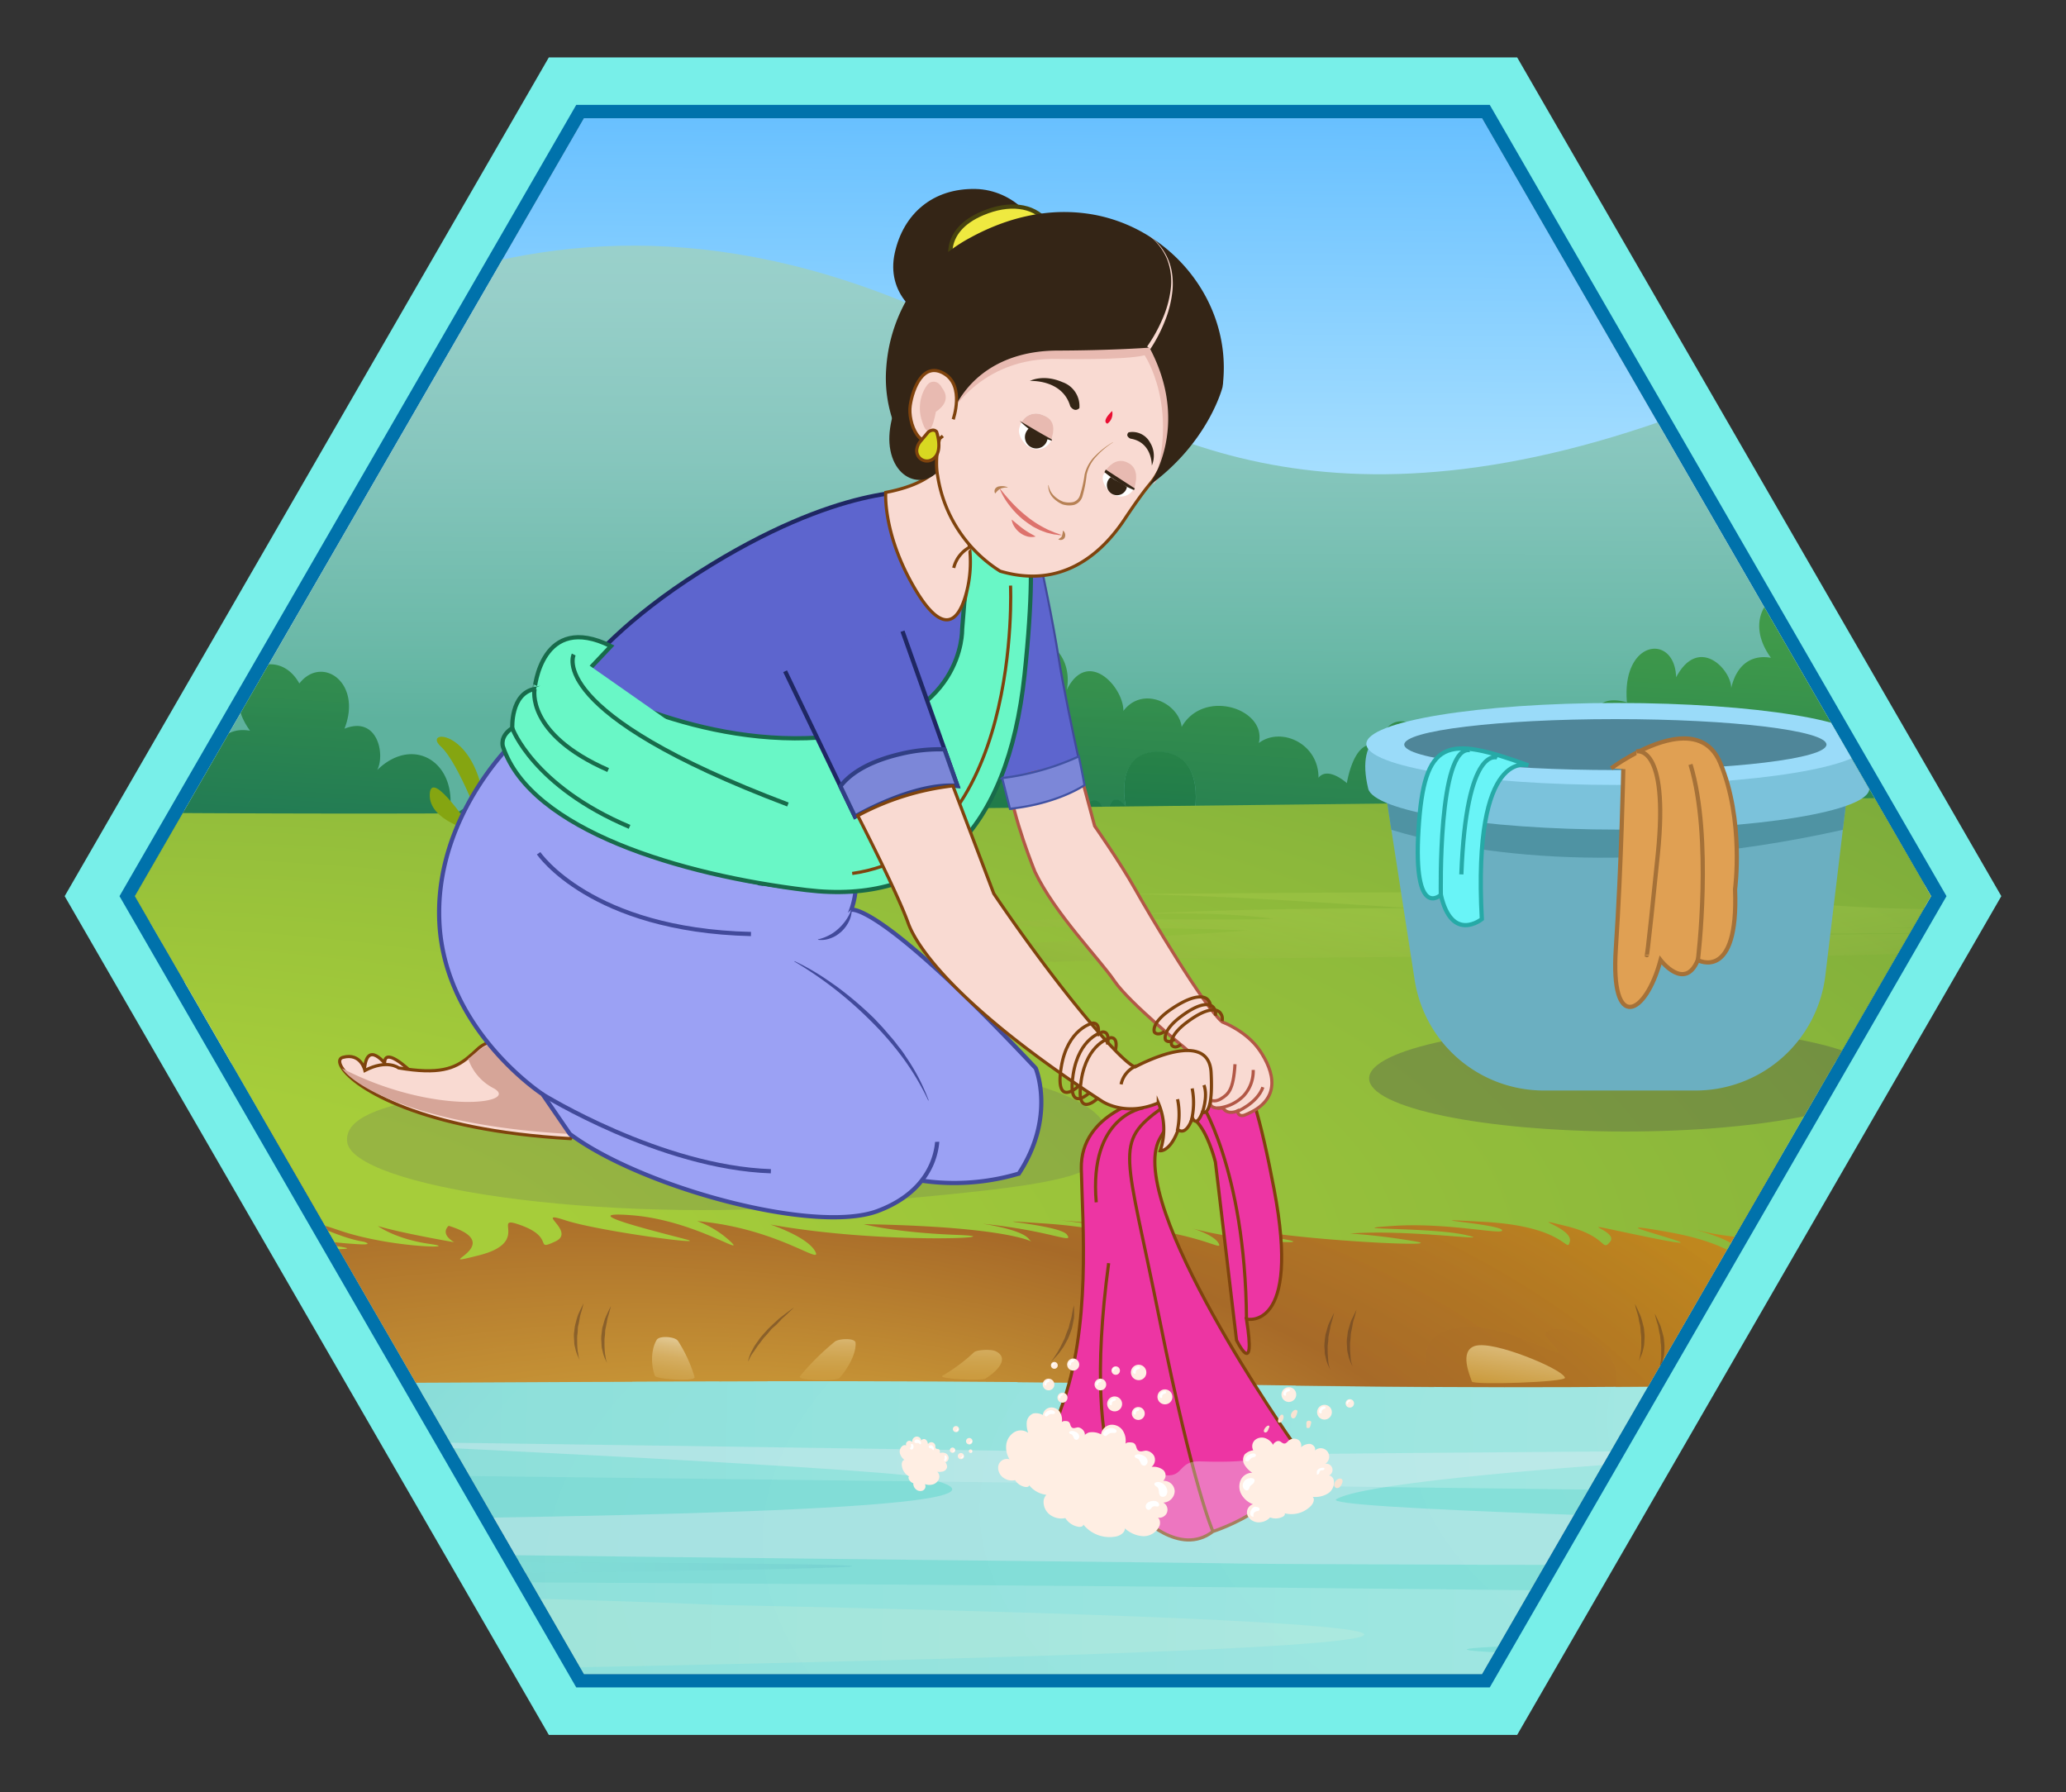 <svg xmlns="http://www.w3.org/2000/svg" xmlns:xlink="http://www.w3.org/1999/xlink" width="490" height="425" viewBox="0 0 490 425">
  <rect x="0" y="0" width="490" height="425" fill="#333333" stroke="none"/>
  <defs>
    <style>
      .cls-1 {
        fill: #74879e;
      }

      .cls-2, .cls-57 {
        fill: none;
      }

      .cls-3 {
        isolation: isolate;
      }

      .cls-4 {
        fill: #78efe9;
      }

      .cls-5 {
        fill: #0072ab;
      }

      .cls-6 {
        clip-path: url(#clip-path);
      }

      .cls-7 {
        clip-path: url(#clip-path-2);
      }

      .cls-8 {
        fill-rule: evenodd;
        fill: url(#linear-gradient);
      }

      .cls-9 {
        fill: url(#linear-gradient-2);
      }

      .cls-10 {
        fill: #ffffd7;
      }

      .cls-10, .cls-14 {
        opacity: 0.4;
      }

      .cls-10, .cls-36 {
        mix-blend-mode: screen;
      }

      .cls-11 {
        opacity: 0.9;
        fill: url(#linear-gradient-3);
      }

      .cls-12 {
        fill: url(#linear-gradient-4);
      }

      .cls-13 {
        fill: url(#radial-gradient);
      }

      .cls-14, .cls-26 {
        mix-blend-mode: multiply;
      }

      .cls-15 {
        fill: url(#linear-gradient-5);
      }

      .cls-16 {
        fill: url(#linear-gradient-6);
      }

      .cls-17 {
        fill: url(#linear-gradient-7);
      }

      .cls-18 {
        fill: url(#linear-gradient-8);
      }

      .cls-19 {
        fill: url(#linear-gradient-9);
      }

      .cls-20, .cls-23, .cls-26 {
        opacity: 0.5;
      }

      .cls-21 {
        fill: #fff8d2;
        opacity: 0.3;
        mix-blend-mode: overlay;
      }

      .cls-22 {
        opacity: 0.6;
        fill: url(#radial-gradient-2);
      }

      .cls-23 {
        fill: #fefcf7;
      }

      .cls-24 {
        fill: url(#radial-gradient-3);
      }

      .cls-25 {
        fill: #563822;
      }

      .cls-27 {
        fill: url(#radial-gradient-4);
      }

      .cls-28 {
        fill: url(#linear-gradient-10);
      }

      .cls-29 {
        fill: url(#linear-gradient-11);
      }

      .cls-30 {
        fill: url(#linear-gradient-12);
      }

      .cls-31 {
        fill: url(#linear-gradient-13);
      }

      .cls-32 {
        fill: url(#linear-gradient-14);
      }

      .cls-33 {
        fill: url(#linear-gradient-15);
      }

      .cls-34 {
        fill: url(#radial-gradient-5);
      }

      .cls-35 {
        fill: url(#radial-gradient-6);
      }

      .cls-36 {
        opacity: 0.1;
      }

      .cls-37 {
        fill: url(#radial-gradient-7);
      }

      .cls-38 {
        fill: url(#radial-gradient-8);
      }

      .cls-39 {
        fill: #85a511;
      }

      .cls-40, .cls-55 {
        fill: #5d65ce;
      }

      .cls-40, .cls-52 {
        stroke: #424a9b;
      }

      .cls-40, .cls-47, .cls-48, .cls-50, .cls-52, .cls-55, .cls-56, .cls-57, .cls-59, .cls-64, .cls-66, .cls-67, .cls-68, .cls-69 {
        stroke-miterlimit: 10;
      }

      .cls-40, .cls-69 {
        stroke-width: 0.5px;
      }

      .cls-41 {
        fill: #4b4b4c;
        opacity: 0.33;
      }

      .cls-42 {
        fill: #6bafc1;
      }

      .cls-43 {
        fill: #4f93a3;
      }

      .cls-44 {
        fill: #7bc2db;
      }

      .cls-45 {
        fill: #9adbf9;
      }

      .cls-46 {
        fill: #4f8699;
      }

      .cls-47 {
        fill: #e0a053;
        stroke: #a57138;
      }

      .cls-48 {
        fill: #69f4f7;
        stroke: #26aaa7;
      }

      .cls-49 {
        fill: #606060;
        opacity: 0.22;
      }

      .cls-50, .cls-65, .cls-68 {
        fill: #f9dad2;
      }

      .cls-50, .cls-57, .cls-64, .cls-66 {
        stroke: #7f430d;
      }

      .cls-50, .cls-57, .cls-64, .cls-66, .cls-68 {
        stroke-width: 0.75px;
      }

      .cls-51 {
        fill: #d6a598;
      }

      .cls-52, .cls-53 {
        fill: #9ba1f4;
      }

      .cls-54 {
        fill: #424a9b;
      }

      .cls-55 {
        stroke: #1f2763;
      }

      .cls-56 {
        fill: #69f7c6;
        stroke: #186b4b;
      }

      .cls-58 {
        fill: #342516;
      }

      .cls-59 {
        fill: #efe940;
        stroke: #47430f;
      }

      .cls-60 {
        fill: #fff;
      }

      .cls-61 {
        fill: #e8bab1;
      }

      .cls-62 {
        fill: #b78256;
      }

      .cls-63 {
        fill: #dd726c;
      }

      .cls-64 {
        fill: #d8d821;
      }

      .cls-66 {
        fill: #ed35a3;
      }

      .cls-67, .cls-69 {
        fill: #7c87d8;
      }

      .cls-67 {
        stroke: #313f84;
      }

      .cls-68 {
        stroke: #b25846;
      }

      .cls-69 {
        stroke: #4152a3;
      }

      .cls-70 {
        fill: #ea0f33;
      }

      .cls-71 {
        fill: #edeff7;
        opacity: 0.35;
      }

      .cls-72 {
        fill: #ffeee3;
      }

      .cls-73 {
        fill: #f9e3d2;
      }
    </style>
    <clipPath id="clip-path">
      <polygon class="cls-1" points="351.5 28.04 138.5 28.04 32 212.5 138.5 396.96 351.5 396.96 458 212.5 351.5 28.04"/>
    </clipPath>
    <clipPath id="clip-path-2">
      <rect class="cls-2" x="21.97" y="18.71" width="446.06" height="387.57"/>
    </clipPath>
    <linearGradient id="linear-gradient" x1="259.83" y1="248.21" x2="261.27" y2="21.08" gradientUnits="userSpaceOnUse">
      <stop offset="0.18" stop-color="#e6ffff"/>
      <stop offset="0.52" stop-color="#b3e5ff"/>
      <stop offset="0.97" stop-color="#68c0ff"/>
    </linearGradient>
    <linearGradient id="linear-gradient-2" x1="239.05" y1="40.67" x2="238.58" y2="203.54" gradientUnits="userSpaceOnUse">
      <stop offset="0" stop-color="#9dd2ce"/>
      <stop offset="0.18" stop-color="#97cfc9"/>
      <stop offset="0.42" stop-color="#86c6bd"/>
      <stop offset="0.69" stop-color="#6bb9a8"/>
      <stop offset="0.8" stop-color="#5eb29e"/>
    </linearGradient>
    <linearGradient id="linear-gradient-3" x1="255.03" y1="-121.48" x2="227.39" y2="349.29" gradientUnits="userSpaceOnUse">
      <stop offset="0" stop-color="#71cd37"/>
      <stop offset="0.56" stop-color="#3a9640"/>
      <stop offset="0.8" stop-color="#035c56"/>
    </linearGradient>
    <linearGradient id="linear-gradient-4" x1="347.19" y1="-117.55" x2="324.58" y2="347.72" xlink:href="#linear-gradient-3"/>
    <radialGradient id="radial-gradient" cx="1218.48" cy="469.88" fx="1361.797" fy="283.702" r="302.56" gradientTransform="translate(-4168.68 -67.8) scale(3.61 1.24)" gradientUnits="userSpaceOnUse">
      <stop offset="0" stop-color="#d0f3f0"/>
      <stop offset="0.03" stop-color="#c2efec"/>
      <stop offset="0.12" stop-color="#a1e7e2"/>
      <stop offset="0.19" stop-color="#8ce2db"/>
      <stop offset="0.24" stop-color="#85e0d9"/>
      <stop offset="0.4" stop-color="#80dbd6"/>
      <stop offset="0.47" stop-color="#6dc9cc"/>
      <stop offset="0.63" stop-color="#3f9db3"/>
      <stop offset="0.77" stop-color="#2381a4"/>
      <stop offset="0.84" stop-color="#18779e"/>
    </radialGradient>
    <linearGradient id="linear-gradient-5" x1="-505.49" y1="378.88" x2="1244.78" y2="417.89" gradientUnits="userSpaceOnUse">
      <stop offset="0" stop-color="#18779e"/>
      <stop offset="0.24" stop-color="#85e0d9"/>
      <stop offset="0.53" stop-color="#d0f3f0"/>
      <stop offset="0.59" stop-color="#cbf0ee"/>
      <stop offset="0.66" stop-color="#bee7e8"/>
      <stop offset="0.74" stop-color="#a7d7de"/>
      <stop offset="0.81" stop-color="#87c2d0"/>
      <stop offset="0.89" stop-color="#5ea6bd"/>
      <stop offset="0.97" stop-color="#2d85a7"/>
      <stop offset="1" stop-color="#18779e"/>
    </linearGradient>
    <linearGradient id="linear-gradient-6" x1="-497.08" y1="240.12" x2="1257.51" y2="279.23" xlink:href="#linear-gradient-5"/>
    <linearGradient id="linear-gradient-7" x1="-499.29" y1="279.97" x2="1253.06" y2="319.03" xlink:href="#linear-gradient-5"/>
    <linearGradient id="linear-gradient-8" x1="-499.59" y1="293.62" x2="1252.75" y2="332.67" xlink:href="#linear-gradient-5"/>
    <linearGradient id="linear-gradient-9" x1="-502.71" y1="321.32" x2="1250.76" y2="360.4" xlink:href="#linear-gradient-5"/>
    <radialGradient id="radial-gradient-2" cx="1152.32" cy="355.92" r="100.47" gradientTransform="translate(-4200.81 -67.8) scale(3.64 1.24)" gradientUnits="userSpaceOnUse">
      <stop offset="0" stop-color="#d0f3f0"/>
      <stop offset="0.03" stop-color="#c2efec"/>
      <stop offset="0.12" stop-color="#a1e7e2"/>
      <stop offset="0.19" stop-color="#8ce2db"/>
      <stop offset="0.24" stop-color="#85e0d9"/>
      <stop offset="0.4" stop-color="#80dbd6"/>
      <stop offset="0.52" stop-color="#77d2d1"/>
      <stop offset="0.61" stop-color="#6bc7cb"/>
      <stop offset="0.78" stop-color="#4ca9ba"/>
      <stop offset="0.99" stop-color="#1a789f"/>
      <stop offset="1" stop-color="#18779e"/>
    </radialGradient>
    <radialGradient id="radial-gradient-3" cx="1139.21" cy="350.13" fx="1219.607" r="195.42" gradientTransform="translate(-4306.53 -129.46) scale(3.71 1.43)" gradientUnits="userSpaceOnUse">
      <stop offset="0" stop-color="#e3ca96"/>
      <stop offset="0.03" stop-color="#e0c58c"/>
      <stop offset="0.07" stop-color="#d9b671"/>
      <stop offset="0.13" stop-color="#cd9f45"/>
      <stop offset="0.14" stop-color="#c99737"/>
      <stop offset="0.32" stop-color="#a76a28"/>
      <stop offset="0.42" stop-color="#af7325"/>
      <stop offset="0.59" stop-color="#c38c1c"/>
      <stop offset="1" stop-color="#a76a28"/>
    </radialGradient>
    <radialGradient id="radial-gradient-4" cx="1139.21" cy="350.13" fx="1219.607" r="195.42" gradientTransform="translate(-4306.53 -129.46) scale(3.71 1.43)" gradientUnits="userSpaceOnUse">
      <stop offset="0" stop-color="#e3ca96"/>
      <stop offset="0.03" stop-color="#e0c58c"/>
      <stop offset="0.07" stop-color="#d9b671"/>
      <stop offset="0.13" stop-color="#cd9f45"/>
      <stop offset="0.14" stop-color="#c99737"/>
      <stop offset="0.3" stop-color="#ab6f2a"/>
      <stop offset="0.32" stop-color="#a76a28"/>
      <stop offset="0.59" stop-color="#c38c1c"/>
      <stop offset="1" stop-color="#a76a28"/>
    </radialGradient>
    <linearGradient id="linear-gradient-10" x1="196.55" y1="314.14" x2="195.63" y2="345.76" gradientUnits="userSpaceOnUse">
      <stop offset="0" stop-color="#e3ca96"/>
      <stop offset="0.07" stop-color="#dbbb7a"/>
      <stop offset="0.15" stop-color="#d5ae62"/>
      <stop offset="0.25" stop-color="#cfa44f"/>
      <stop offset="0.36" stop-color="#cc9c41"/>
      <stop offset="0.49" stop-color="#ca9839"/>
      <stop offset="0.76" stop-color="#c99737"/>
    </linearGradient>
    <linearGradient id="linear-gradient-11" x1="2520.58" y1="543.37" x2="2519.66" y2="574.74" gradientTransform="matrix(-0.98, -0.19, -0.19, 0.98, 2739.25, 264.46)" xlink:href="#linear-gradient-10"/>
    <linearGradient id="linear-gradient-12" x1="2611.11" y1="555.51" x2="2610.17" y2="587.65" gradientTransform="matrix(-0.98, -0.19, -0.19, 0.98, 2739.25, 264.46)" gradientUnits="userSpaceOnUse">
      <stop offset="0" stop-color="#e3ca96"/>
      <stop offset="0.1" stop-color="#e0c58c"/>
      <stop offset="0.28" stop-color="#d9b671"/>
      <stop offset="0.5" stop-color="#cd9f45"/>
      <stop offset="0.57" stop-color="#c99737"/>
    </linearGradient>
    <linearGradient id="linear-gradient-13" x1="2324.64" y1="499.98" x2="2323.7" y2="532.14" xlink:href="#linear-gradient-12"/>
    <linearGradient id="linear-gradient-14" x1="230.8" y1="314.52" x2="229.88" y2="346.1" xlink:href="#linear-gradient-10"/>
    <linearGradient id="linear-gradient-15" x1="2509.69" y1="312.23" x2="2508.56" y2="350.91" gradientTransform="matrix(-1, 0, 0, 1, 2519.92, 0)" xlink:href="#linear-gradient-10"/>
    <radialGradient id="radial-gradient-5" cx="1220.32" cy="252.62" fx="1136.825" fy="291.128" r="324.46" gradientTransform="translate(-4193.77 -44.46) scale(3.64 1.22)" gradientUnits="userSpaceOnUse">
      <stop offset="0.13" stop-color="#a6cd3a"/>
      <stop offset="0.32" stop-color="#8cb83b"/>
      <stop offset="0.64" stop-color="#59903c"/>
      <stop offset="1" stop-color="#14422f"/>
    </radialGradient>
    <radialGradient id="radial-gradient-6" cx="1218.39" cy="252.62" fx="1136.952" fy="290.181" r="316.48" xlink:href="#radial-gradient-5"/>
    <radialGradient id="radial-gradient-7" cx="1253" cy="175.7" r="72.84" gradientTransform="translate(-4193.77 -44.46) scale(3.64 1.22)" gradientUnits="userSpaceOnUse">
      <stop offset="0.55" stop-color="#f6fb7f"/>
      <stop offset="0.59" stop-color="#eaef79"/>
      <stop offset="0.66" stop-color="#c9cd68"/>
      <stop offset="0.76" stop-color="#95984d"/>
      <stop offset="0.88" stop-color="#4d4f28"/>
      <stop offset="1"/>
    </radialGradient>
    <radialGradient id="radial-gradient-8" cx="1253" cy="174.75" r="74.16" xlink:href="#radial-gradient-7"/>
  </defs>
  <g class="cls-3">
    <g id="Layer_1" data-name="Layer 1">
      <g>
        <polygon class="cls-4" points="359.83 13.61 130.17 13.61 15.34 212.5 130.17 411.39 359.83 411.39 474.66 212.5 359.83 13.61"/>
        <polygon class="cls-5" points="353.33 24.87 136.67 24.87 28.34 212.5 136.67 400.13 353.33 400.13 461.66 212.5 353.33 24.87"/>
        <g>
          <polygon class="cls-1" points="351.5 28.04 138.5 28.04 32 212.5 138.5 396.96 351.5 396.96 458 212.5 351.5 28.04"/>
          <g class="cls-6">
            <g class="cls-7">
              <g>
                <g>
                  <polygon class="cls-8" points="477.29 252.47 477.29 18.71 43.8 18.71 43.8 252.31 477.29 252.47"/>
                  <path class="cls-9" d="M27.62,104.12C72.79,79.19,140.08,23.35,249.25,89.26c37.05,22.37,89.25,41.72,188.17-8,0,0,3-1.79,8.68-4.44,1.24-.58,4.11-1.87,4.11-1.87l-6,145.63-415.91,3S27.81,104,27.62,104.12Z"/>
                  <g>
                    <g>
                      <path class="cls-10" d="M71.89,330s19.17.12,48.13.07,31.82-1.92,68.94-1.18,40,1.85,52.84,1.48.71,1.48-24.28.74-36.41-.37-55.68-.37S129,332.18,109,331.8,48.33,331.43,71.89,330Z"/>
                      <path class="cls-10" d="M301.31,331.67a68.57,68.57,0,0,1,20.28-1.19c11.32,1,9.7,1.44,21.87.64s11.35-.82,27.55-.23-3.26.89-11.36.82-13.84,3.08-26.79,2.51-16.15-2.42-30.77-1.17S277.8,332.39,301.31,331.67Z"/>
                    </g>
                    <g>
                      <g>
                        <path class="cls-11" d="M456.34,200.13V161.68a12.89,12.89,0,0,0-6.08,3.51c1.9-3.62.11-12.93-7.78-9.78,4.21-10.86-5.46-17.43-10.76-10.62-5.89-10.57-20.57-1-11.7,11.19-4.86-.86-8.25,1.94-9.42,7.19,0-4.45-7.74-12.61-13.07-2.56-.29-10.52-13-9-11.66,5.93,0,0-7.84-2.5-7.15,4-14.55-5.81-11,14.84-11,14.84s-4.85-1.67-6.42,6.41c-.35-2.43-6.67-7.35-10.45-2.13.42-6.07-5.1-17-12.66-7.81,2-13.33-11.85-13.87-10.07-4.15-6.7-4.92-8.68,8-8.68,8s-4.46-4.08-6.73-1.28c.08-8.08-8.87-12.21-14.15-8.23,1.94-8.07-13-13.07-18.3-3.83-.7-5.66-9.28-9.79-13.82-3.78.05-5.66-8.48-15-13.43-5,1.57-8.07-5.11-15-12.27-9.43.92-19.39-10.77-9.81-10.77-9.81-8.12-12.21-22.45.17-15.43,10.75-11.23-1.33-22.56,9.87-7,23a6.2,6.2,0,0,0-1-.22c-5-4.78-11.87-6.19-16.68.83-1.07-6.06-10.41-7.78-12.71-1.34-5.57-5.71-13.85-.54-11,11.61-1.46-4-9.31-5.75-16.44-3.4-.22-17-16-11.48-16.08-1.38-4.47-3.68-13.84-1.76-15.06,10-.73-3.24-6.31-6.13-12.36.68,3.49-13.3-7.68-21.1-16.74-12.29,1.91-3.63.11-12.95-7.77-9.79C86,161.82,76.32,155.25,71,162.07c-5.9-10.57-20.57-1-11.7,11.2-4.86-.86-8.25,1.93-9.42,7.17,0-4.44-7.75-12.6-13.08-2.56-.28-10.51-13-9-11.66,5.94,0,0-7.83-2.5-7.14,4l-.17-.07c-1,18.76-2.74,37.47-4.46,56.18a6,6,0,0,1,3.37,1.26c-.25-15,13.16-6.73,13.16-6.73-1.46-3.65,1.21-10.09,9.07-10-5.2-4.5-5.15-9.75.13-14.94s22.11-2.2,19,6.65c2.65-3.2,13.88-2.68,9.23,15.46,0,0,9.76-3.54,9.67,5.35,0,0,6.07-8.82,11.66-5.53-3.88-26.71,20.76-19.19,17.66-7.5,2.27-3.21,10.87-1.1,7.06,5.73,0,0,7.13-1.54,5.55,7.33,0,0,7.18-7.6,12-4.72-1.71-18.61,20.72-15.55,18.38-3.85,0,0,10.93-9.19,15-.25,0,0,4.27-17.33,14.28-6.32a28.72,28.72,0,0,1-.67-3q12.9,3.78,26,8.17c-1.83-4.9-.39-8.44,4.61-9.37-.11.15-.18.28-.3.42a2.84,2.84,0,0,1,.47-.44,21.14,21.14,0,0,1,6.74.12c-.15-.44-.27-.86-.4-1.28,2.93.64,5.54,3,5.11,8.19,3-4.81,13.54-7.14,12.34,1.75,17.48-6.5,11.77,8.87,7.83,16.93l11.82-2.68.63-.13c1.74-.4,3.56-.8,5.44-1.24a1.2,1.2,0,0,0,.2,0l2.13-.49,1.31-.28,1.73-.39,1.44-.32,1.88-.42,1.39-.31,2-.44,1.5-.33,1.73-.38,2-.44c.48-.11,1-.21,1.45-.33a3.94,3.94,0,0,0,.47-.1C277,226.42,267,219.58,260.2,227.89c-2.18-7.3-8.57-4.14-8.57-4.14,6.43-7.21,1.72-24.63-8.07-18.66,5.31-8,3.89-16.94-2.15-10.54.05-5-1.14-8.51-2.76-10.68,4-.25,7.42,1.15,7.79,4.27.78-3.63,9-4.35,9.31,5,0,0,4.93-8,6.73,1.28,0,0,.45-8.08,4.52-3.19,0,0-2.88-12.56,7.22-12.86,12.73-.28,8.85,15.86,8.85,15.86,1.89-2.81,9-1.93,7.05,7.34.78-4,6.4-5.59,6.36-.74,4.54-5.21,18.31,3.42,13.35,13.47,3.77-2.79,7.51-1.94,9,2.52,4.59-11.26,18-2.23,14.56,4.6,6-3.58,10.43,5.37,4.4,10.15,4.52-2.38,13.12-1.88,13.06,4.58,8.7-9.61,15.73-1,15.73-1,0-4.44,5.35-11.26,10.92-7.16-.24-14.95,13.16-6.74,13.16-6.74-1.46-3.64,1.21-10.09,9.07-10-5.2-4.49-5.15-9.74.14-14.95s22.1-2.19,19,6.66c2.65-3.2,13.87-2.67,9.22,15.46,0,0,9.76-3.54,9.68,5.35,0,0,6.06-8.83,11.65-5.53C447.67,206.13,451.68,201,456.34,200.13ZM227.46,189.91a11.91,11.91,0,0,1,2.11-2.42,15.47,15.47,0,0,0,.64,3.31A4.68,4.68,0,0,0,227.46,189.91Z"/>
                        <path class="cls-12" d="M456.34,245.81V200.13c-4.66.91-8.67,6-6.93,18-5.59-3.3-11.65,5.53-11.65,5.53.08-8.89-9.68-5.35-9.68-5.35,4.65-18.13-6.57-18.66-9.22-15.46,3.07-8.85-13.75-11.85-19-6.66s-5.34,10.46-.14,14.95c-7.86-.08-10.53,6.37-9.07,10,0,0-13.4-8.21-13.16,6.74-5.57-4.1-10.88,2.72-10.92,7.16,0,0-7-8.56-15.73,1,.06-6.46-8.54-7-13.06-4.58,6-4.78,1.62-13.73-4.4-10.15,3.43-6.83-10-15.86-14.56-4.6-1.45-4.46-5.19-5.31-9-2.52,5-10.05-8.81-18.68-13.35-13.47,0-4.85-5.58-3.29-6.36.74,1.94-9.27-5.16-10.15-7.05-7.34,0,0,3.88-16.14-8.85-15.86-10.1.3-7.22,12.86-7.22,12.86-4.07-4.89-4.52,3.19-4.52,3.19-1.8-9.32-6.73-1.28-6.73-1.28-.29-9.3-8.53-8.58-9.31-5-1.05-8.91-27.29-3.92-19.22,14.35-4.86-.45-6.4,4.78-4.94,8-6.69-5.72-10.85-.11-6.84,11.25-10.44-1.6-14,2.58-11.52,9.27,12.19,4.12,24.45,8.63,36.77,13.62,8.4,2.71,11.19,4.26,16.53,4.31-7.88,2-2.86,5.73,11.2,2.85-6.5,5.69,1.09,4.25,5.6,2.18,3.28,8.82,7,6.44,7,1.59,10.9,5.87,14,2,13.19.44,7.25,6.14,22.71,4.17,22.71,4.17s-6.79,5.69,14.3,1.06c-.9,5.75,6.73,1,7.58.08,5.56,5.81,17.09,4.12,12.07-.48,13.44,4.68,21,2,23.3.24,8.09,5.54,14,2,14,2,7,3.71,26.6-2.54,36.53-3.57q17.7-1.82,31.6-3.29C456.33,252.74,456.34,249.27,456.34,245.81Z"/>
                      </g>
                      <path class="cls-13" d="M485.8,558.89c-1.66-17.54-3.23-35.1-5.2-52.62q-.74-6.45-1.53-12.88c-.23-1.79-.46-3.57-.7-5.36-.07-.49-.54-3.88-.62-4.44-1.22-8.49-2.6-17-4.19-25.39-6.54-34.68-12.91-69.09-15.48-104.37-2.47-34-1.82-68.11-1.74-102.16H12.68q-.64,7.05-1.22,14.11C10.21,281,9.24,296.2,9.06,311.44s.76,30.7,1.71,46c1.93,31.09,4.46,62.14,7.17,93.17,3.95,45.4,8.25,90.78,11.6,136.23,153.06,3.65,306.23,5.87,459.25,2.34C487.72,579.11,486.75,569,485.8,558.89Z"/>
                      <g class="cls-14">
                        <path class="cls-15" d="M462.49,393.93c-127.33-1.56-176-3.52-.74-5.38q-.69-5.12-1.3-10.25c-121.54-1.72-279.46-3.1-448.54-3.49q1.3,18.9,2.83,37.78c177.22,2.16,336.71,4.47,451.74,6.73C465,410.87,463.69,402.41,462.49,393.93Z"/>
                        <path class="cls-16" d="M12.68,251.67l-.15,1.62q43.44-.85,89.7-1.62Z"/>
                        <path class="cls-17" d="M9.49,296.32c28.64-.74,65.56-1.49,109.68-2.2,207.82-3.36-79.36-6.59-109.23-6.91Q9.68,291.77,9.49,296.32Z"/>
                        <path class="cls-18" d="M127,302.08c-49.5,0-88.45-.15-117.7-.42q-.16,4.89-.23,9.78v.68C332.64,307.13,332,302.08,127,302.08Z"/>
                        <path class="cls-19" d="M458.08,353.83c-.66-9-1.09-18.1-1.38-27.16-131.08-.75-289.34-.43-447.43,1.81.22,6.78.57,13.54,1,20.31,122.63,1.48,271.5,3.24,447.87,5.42Z"/>
                      </g>
                      <g class="cls-20">
                        <path class="cls-21" d="M456.2,291.48c-76.89.14-271.69,1-126.12,6.92,62.87,2.54,102.82,4.4,126.19,5.78Q456.21,297.83,456.2,291.48Z"/>
                        <path class="cls-21" d="M456.31,308.17c-57.11,1-175.26.49-76.53,7.08,25.1,1.68,51.08,3.15,76.73,4.45C456.42,315.86,456.36,312,456.31,308.17Z"/>
                        <path class="cls-21" d="M13.58,397.78c25.09-.54,56.34-1.15,94.57-1.86,445-8.25,62.57-15.33,62.57-15.33-41.37-1.82-97.46-2.82-158.64-3.3Q12.8,387.54,13.58,397.78Z"/>
                      </g>
                      <g>
                        <path class="cls-22" d="M11.84,373.71c112.21-.32,190.33-1.64,190.32-2.34s-84.06-1.16-190.56-1.11Z"/>
                        <path class="cls-23" d="M456.21,295.44c-3.57-.55-20.8-1.12-41.57-1.34-23.4-.23-42.42.07-42.47.68s18.88,1.29,42.27,1.53c20.85.22,38.19,0,41.78-.48C456.22,295.7,456.21,295.57,456.21,295.44Z"/>
                      </g>
                      <g>
                        <g>
                          <path class="cls-24" d="M456.23,276.78,220,262.62,11.42,266.27c-1.23,15-2.18,30.09-2.36,45.17-.06,5.56,0,11.12.2,16.66,42.28.06,69.51-.11,146.9-.5,134.68-.68,161.26,2.73,269.36.69q15.71-.3,31.23-.33C456.18,310.92,456.16,293.85,456.23,276.78Z"/>
                          <path class="cls-25" d="M393.42,325a4.42,4.42,0,0,0,.16-.58c.11-.37.14-.9.28-1.53s.15-1.37.13-2.16c0-.4,0-.81,0-1.22a9,9,0,0,0-.14-1.26c0-.42-.06-.84-.09-1.26s-.18-.82-.25-1.21-.14-.78-.2-1.14a6.83,6.83,0,0,0-.29-1c-.37-1.26-.55-2.11-.55-2.11s.46.83,1,2.08a8,8,0,0,1,.43,1l.32,1.14c.11.39.22.8.32,1.22s.1.84.16,1.27.08.85.07,1.27-.05.83-.07,1.23a4.68,4.68,0,0,1-.17,1.14c-.09.37-.16.71-.24,1a12.33,12.33,0,0,1-.6,1.52A3.47,3.47,0,0,1,393.42,325Z"/>
                          <path class="cls-25" d="M388.7,322.67a3.75,3.75,0,0,0,.15-.58c.12-.37.15-.9.28-1.53s.16-1.37.13-2.16c0-.4,0-.81,0-1.22a10.76,10.76,0,0,0-.13-1.26c0-.42-.06-.84-.09-1.26s-.17-.82-.25-1.21-.14-.78-.2-1.14a10.51,10.51,0,0,0-.29-1c-.37-1.26-.55-2.11-.55-2.11s.46.83,1,2.08a9.29,9.29,0,0,1,.43,1c.11.36.22.75.33,1.15s.21.81.32,1.22.09.84.15,1.27.09.85.07,1.27-.05.82-.07,1.22a4.84,4.84,0,0,1-.17,1.15c-.08.36-.16.71-.24,1a10.91,10.91,0,0,1-.6,1.52A3.4,3.4,0,0,1,388.7,322.67Z"/>
                          <path class="cls-25" d="M315.51,324.72a4,4,0,0,1-.31-.57,9.68,9.68,0,0,1-.61-1.52c-.08-.32-.16-.66-.24-1a4.76,4.76,0,0,1-.16-1.15c0-.39-.06-.8-.08-1.22s.05-.85.07-1.27.11-.84.16-1.27.21-.82.31-1.22l.32-1.14a10.78,10.78,0,0,1,.44-1c.58-1.25,1-2.08,1-2.08s-.18.85-.55,2.11a8.85,8.85,0,0,0-.28,1q-.09.54-.21,1.14c-.08.39-.16.8-.25,1.21s-.06.84-.1,1.26-.12.85-.13,1.26,0,.83,0,1.22c0,.79.1,1.53.13,2.16s.16,1.16.28,1.53A3.36,3.36,0,0,0,315.51,324.72Z"/>
                          <path class="cls-25" d="M320.82,324a4.59,4.59,0,0,1-.32-.57,13,13,0,0,1-.6-1.52c-.08-.32-.15-.67-.23-1a4.76,4.76,0,0,1-.17-1.15c0-.4-.05-.81-.07-1.22s0-.85.06-1.27.11-.86.16-1.28.21-.82.31-1.21.23-.78.33-1.14a8,8,0,0,1,.43-1c.59-1.25,1-2.08,1-2.08s-.18.84-.55,2.1a7.59,7.59,0,0,0-.29,1c-.06.37-.13.75-.2,1.14s-.17.8-.25,1.22-.07.83-.1,1.26-.12.84-.13,1.26,0,.82,0,1.21c0,.8.1,1.54.13,2.17s.17,1.17.29,1.53A4.91,4.91,0,0,0,320.82,324Z"/>
                          <path class="cls-25" d="M256.57,323.9s.16-.2.41-.56.57-.87,1-1.48.8-1.34,1.14-2.12c.2-.39.39-.79.59-1.2s.31-.83.46-1.24l.5-1.25c.11-.42.21-.82.32-1.22s.22-.77.33-1.13a9.12,9.12,0,0,0,.2-1c.22-1.27.44-2.12.44-2.12s.06.85.06,2.13a7.46,7.46,0,0,1-.05,1c-.07.36-.15.74-.22,1.14s-.17.81-.27,1.23-.29.83-.43,1.25-.32.85-.53,1.26-.43.81-.65,1.2a6.32,6.32,0,0,1-.7,1.12c-.24.35-.49.68-.71,1a16.18,16.18,0,0,1-1.31,1.45C256.8,323.71,256.57,323.9,256.57,323.9Z"/>
                          <path class="cls-25" d="M249.29,322.86a6.61,6.61,0,0,0,.41-.56c.3-.35.58-.87,1-1.48a21.78,21.78,0,0,0,1.15-2.13l.59-1.19c.19-.41.3-.84.46-1.25s.33-.84.5-1.25.21-.82.32-1.21.22-.77.33-1.14a9,9,0,0,0,.2-1c.22-1.27.45-2.12.45-2.12s.06.85.05,2.12c0,.32,0,.67-.05,1s-.15.75-.22,1.15-.18.8-.26,1.22l-.44,1.26c-.18.42-.32.84-.53,1.25l-.65,1.2a5.67,5.67,0,0,1-.7,1.12l-.71,1c-.5.6-1,1.11-1.3,1.45A7.66,7.66,0,0,1,249.29,322.86Z"/>
                          <path class="cls-25" d="M177.45,322.83a2.27,2.27,0,0,1,.11-.58,10.58,10.58,0,0,1,.55-1.52c.16-.32.34-.65.53-1a6.52,6.52,0,0,1,.68-1.11c.27-.38.56-.78.84-1.19s.67-.8,1-1.2l1.09-1.2,1.2-1.14,1.16-1.06c.36-.33.8-.63,1.16-.92,1.49-1.14,2.55-1.89,2.55-1.89s-.81.8-2.09,2c-.31.29-.71.59-1,.94s-.67.7-1,1.07L183,315.12l-1,1.2c-.35.4-.74.79-1.05,1.18l-.89,1.18c-.61.76-1,1.47-1.47,2.09s-.7,1.12-.86,1.49A5,5,0,0,0,177.45,322.83Z"/>
                          <path class="cls-25" d="M144,323.16a4.86,4.86,0,0,1-.32-.56,11.12,11.12,0,0,1-.6-1.53c-.08-.31-.15-.66-.24-1a4.84,4.84,0,0,1-.17-1.15c0-.4-.05-.81-.07-1.23s0-.84.06-1.26.11-.86.15-1.27.22-.83.32-1.23.22-.77.33-1.14a10.59,10.59,0,0,1,.42-1c.59-1.26,1-2.08,1-2.08s-.18.84-.55,2.1a8.85,8.85,0,0,0-.28,1c-.07.36-.13.75-.21,1.14s-.16.8-.25,1.21-.06.84-.1,1.27-.11.84-.12,1.25,0,.83,0,1.22a19.59,19.59,0,0,0,.13,2.16c.13.64.16,1.17.28,1.53A5.17,5.17,0,0,0,144,323.16Z"/>
                          <path class="cls-25" d="M137.52,322.48a3.4,3.4,0,0,1-.32-.57,11.44,11.44,0,0,1-.6-1.52c-.08-.32-.15-.66-.24-1a4.76,4.76,0,0,1-.17-1.14c0-.4-.05-.81-.07-1.23s0-.85.07-1.27l.15-1.27c.11-.41.21-.82.31-1.22s.22-.78.33-1.14a10.81,10.81,0,0,1,.42-1c.59-1.25,1-2.08,1-2.08s-.18.85-.55,2.11a8.32,8.32,0,0,0-.28,1c-.07.36-.13.74-.2,1.13s-.17.81-.26,1.22-.06.84-.09,1.26-.12.84-.13,1.26,0,.82,0,1.22a19.94,19.94,0,0,0,.13,2.17c.14.62.16,1.15.28,1.52S137.52,322.48,137.52,322.48Z"/>
                          <path class="cls-25" d="M39.52,324.56a3.81,3.81,0,0,1-.27-.57,10.31,10.31,0,0,1-.49-1.53c0-.32-.11-.66-.16-1a4.34,4.34,0,0,1-.08-1.15c0-.4,0-.81,0-1.22s.11-.85.16-1.27.16-.85.24-1.27.28-.82.41-1.22.28-.77.42-1.13a8.63,8.63,0,0,1,.5-1c.68-1.25,1.2-2.07,1.2-2.07s-.25.84-.71,2.1c-.1.31-.28.65-.36,1s-.18.74-.29,1.14-.22.8-.34,1.21-.12.84-.19,1.26-.19.84-.22,1.26,0,.82-.08,1.22c-.08.79,0,1.52,0,2.16s.08,1.16.17,1.53S39.52,324.56,39.52,324.56Z"/>
                          <path class="cls-25" d="M33.08,323.81a3.68,3.68,0,0,1-.27-.58,9.79,9.79,0,0,1-.5-1.53c0-.32-.09-.66-.15-1a4.26,4.26,0,0,1-.09-1.14c0-.4,0-.81,0-1.23s.11-.84.16-1.27.17-.85.25-1.27.28-.82.41-1.21.28-.78.41-1.14a10.56,10.56,0,0,1,.5-1c.69-1.25,1.21-2.07,1.21-2.07s-.24.85-.71,2.1a6.77,6.77,0,0,0-.36,1l-.29,1.13c-.11.39-.22.8-.34,1.21s-.13.84-.19,1.26-.19.84-.22,1.26-.06.82-.08,1.22a20,20,0,0,0,0,2.16c.09.63.07,1.16.16,1.54S33.08,323.81,33.08,323.81Z"/>
                          <g class="cls-26">
                            <path class="cls-27" d="M456.23,276.78,220,262.62,11.42,266.27c-1.23,15-2.18,30.09-2.36,45.17,0,1.86,0,3.71,0,5.56,4.09-1,15.33.69,16,6.49a42.94,42.94,0,0,1,.23,4.62c8.14,0,16,0,24.09,0-.1-.48-.23-1-.39-1.51-3.55-11.28,11.51-12.31,23.92-7.52s10.63,1.37,3.54-2.05,1.77-2.4,8,1,5.31,2.06,8-1.36,1.77,6.15,9.75,2.39,9.74-7.87,13.29-2.05,1.77,4.78,7.09,0,6.19-1.41,7.94,10.73l19.45-.1a7.35,7.35,0,0,0,.07-1.06c0-10.25,4.43-16.76,10.63-10.6s6.2,5.13,5.32-1,9.75.34,7.09,6.15a38,38,0,0,0-2.49,6.44l11.42,0a32.36,32.36,0,0,1,3.47-6.06c6.21-8.56,19.5-8.9,23-5.48s-1.77,9.24,3.54,3.42,11.52-5.47,11.52-.34,3.55,2.4,4.43-1.37,17.72,3.08,15.07-1,11.51-1.71,0,9.23a19.92,19.92,0,0,0-1.73,1.83c8.39.07,16.29.16,23.83.25,5.2-5.15,7.42-15,13.34-11,7.08,4.78,8,5.13,7.08.68s3.54,0,13.29,1.37c8.86,1.24,9.66,4.76,8.41,9.49,10.94.15,21.72.27,32.95.34-2.08-3.51-2.87-6.36-1.48-9.83,1.77-4.45,10.63-6.16,21.26-2.05s11.52,5.47,7.08.34c-4.1-4.75,18.41-2.45,16.09,11.52,6,0,12.19-.11,18.71-.19a9.57,9.57,0,0,0,.64-2.78c.89-12,8.87-10.94,9.76-6.84s5.31,1.37,16.83-1.37.88,4.45,15.06,2.05c11.08-1.87,8.63,2.94,10,8.24h2.64C456.18,310.92,456.16,293.85,456.23,276.78Z"/>
                          </g>
                        </g>
                        <g>
                          <path class="cls-28" d="M198,318.14a59.45,59.45,0,0,0-8.27,8.2c-.94,1.1,8.67,1.24,9.39.4,2.42-2.78,4-6.15,3.79-8.37-.1-1.13-3.91-1-4.91-.23Z"/>
                          <path class="cls-29" d="M160.73,317.86a33,33,0,0,1,4,8.67c.38,1.14-9.13.57-9.43-.31-1-2.91-.85-6.33.45-8.5.67-1.1,4.35-.71,4.94.14Z"/>
                          <path class="cls-30" d="M70.06,321.16c4.72,1.8,9,4,9.32,5.07s-21.79,1.78-22.08.9c-.54-1.58-3-7.2.69-8.42C60.17,318,65.35,319.36,70.06,321.16Z"/>
                          <path class="cls-31" d="M361.85,321.62c4.72,1.79,9,4,9.32,5.07s-21.79,1.78-22.08.91c-.54-1.59-3-7.21.69-8.43C352,318.45,357.14,319.82,361.85,321.62Z"/>
                          <path class="cls-32" d="M231,320.67a41.43,41.43,0,0,1-7.48,5.56c-1.2.77,9.38,1.21,10.19.69,3.8-2.43,5.32-5.14,2.41-6.52-1-.5-4.44-.36-5.12.27Z"/>
                          <g class="cls-20">
                            <path class="cls-33" d="M12,327.14c-.86-.55-1.84-1.12-2.85-1.68,0,.74,0,1.49.06,2.23C11.17,327.57,12.42,327.38,12,327.14Z"/>
                          </g>
                        </g>
                      </g>
                      <g>
                        <path class="cls-34" d="M470.07,211l-13.73-21.86c-96.43,1-199.61,2.24-313,3.48-42.27.46-84.12.33-125.79,0-1.43,24.44-4.12,48.81-6.12,73.21-.77,9.3-1.42,18.6-1.86,27.92,2.63,1.4,7,3.25,14.37,4.24,16.85,2.27-.6-.58-5.38-4.85s0,1.17,16.9,3.44,1.18.78-4.73-2.9,16.27,1.88,17.52,5,6.33-1.19-3.09-5.83,7.05,2.9,19.83,4.6-1.77-1.16-8.25-4.45,8.21,3.28,21.52,3.23-9.88-1.32-15.78-4.61c0,0-2.37-1.75,3.77.18a76.89,76.89,0,0,0,17.46,3.15c5.8.46,2.58-.5,2.58-.5-6.39-.95-18.17-6.94-5.87-2.71s29.65,4.37,21.52,3.23-12.3-4.24-12.3-4.24c5.85,1.74,18.07,3.83,18.07,3.83-3.55-2.13-1.29-3.89-1.29-3.89,14.91,4.62-5.74,10.25,7.17,7s2.27-10,10.18-7.05,2.81,6.12,7.94,3.76-5.46-7.57,2.43-5,34.05,6,28.79,4.57-28-6.91-13.21-5.79,27.24,9.83,23.64,6.34a23.08,23.08,0,0,0-8-4.94c19.14,1.68,29.86,10.7,28,7.2s-10.63-6.39-10.63-6.39c27.07,4.86,59.11,3,44.34,2.46s-22.21-2.55-22.21-2.55c41.24.72,41,5.84,39.16,3.51s-11-3.61-11-3.61c16.54,1.69,21.85,5,20,2.55s-24-3.85-5.29-2.61,23.61,5.47,20,2.56c-2.16-1.76-13.34-3-16.45-3.32h0c1.23.11,4,.34,9,.71,24.36,1.81,29.74,6.9,28.8,4.86s-6.2-3.63-6.2-3.63c11.39,3.17,31.37,4.12,20.91,2.41s-12.25-3-12.25-3c14.43,3.46,53.54,5.2,43.94,3.63a149.24,149.24,0,0,0-15.24-1.84c14.28-1.07,35.65,2.21,27.34.34s-30.84-1.2-17.42-2.13,27,2.38,26.06.93-23.53-3-4-1.89,19.36,7.82,20.11,4.6-11.05-6.1-1-3.65,8.45,6.26,10.54,3.76-8.41-4.79,1.64-2.64,18.79,3.88,13.52,2.15-15.47-4.33-1.51-1.85,14.67,5.79,15.75,3.83-14.07-5.59-7.07-3.87,18.44,1.84,18.44,1.84c39.76-3.83,17.51-1.36-.16,1.55-17,2.81,9.47.7,33.5-2.69C456.18,277.07,470.07,211,470.07,211Z"/>
                        <path class="cls-35" d="M456.21,293.88a29.89,29.89,0,0,0-3.94,1.18c-3.33,1.46-4.18,1.54,3.94.19Z"/>
                        <g class="cls-36">
                          <path class="cls-37" d="M456.34,221.58c-14.12-.41-30.54.57-42.41-.1,12.94-.22,28,0,42.41-.29V220l-8.13,0c2.49-.07,5.22-.13,8.13-.19v-4.24c-10.52-.17-20.57-.63-29.64-1.6L405,212.68c-45.61-1.74-93.67-.91-140-.7,23.79.25,47.28,2,70.66,3.42-21.84-.08-45.26.27-66.93,1.31,11.28-.18,22.78-.3,33.38,1.18-24.46.64-49.81-.91-73.91,1.32,22.32,1,45.13.53,67.57,1.41-26,2.09-53.67,2.53-79.06,5,17.81,4.5,41.14,1.68,61.74,1.68,36.33,0,52.63-.58,89-.67,13.87,0,60.63.59,88.95-.67Z"/>
                          <path class="cls-38" d="M262.34,216.68q7.21,0,14.51,0Q269.6,216.55,262.34,216.68Z"/>
                        </g>
                      </g>
                    </g>
                  </g>
                  <g>
                    <path class="cls-39" d="M112.09,197s-10.45-2.32-10.16-8.7S112.09,197,112.09,197Z"/>
                    <path class="cls-39" d="M114.7,197s-5.8-16-10.16-20,7.55-4.39,10.16,12.3Z"/>
                    <path class="cls-39" d="M116,197s-2.93-12.41,8-13.05C128.93,183.68,116,197,116,197Z"/>
                    <path class="cls-39" d="M124.29,193.83s1.74-9.29,8.42-9.87S124.29,193.83,124.29,193.83Z"/>
                  </g>
                </g>
                <g>
                  <g>
                    <path class="cls-40" d="M257.2,186.18s-6.2,4.39-17.56,5.6l-1.84-7.28-5.12-20.26,1.06-18.77,13.32-10.59s2.57,11.8,4.08,21.48c1,6.33,3.28,17.14,4.74,23.85C256.66,183.78,257.2,186.18,257.2,186.18Z"/>
                    <ellipse class="cls-41" cx="385.36" cy="255.72" rx="60.64" ry="12.59"/>
                    <g>
                      <path class="cls-42" d="M438.93,181.27l-1.86,15.5-4.14,34.51a31,31,0,0,1-30.78,27.31h-36a31,31,0,0,1-30.64-26.27L330,196.81l-2.4-15.54Z"/>
                      <path class="cls-43" d="M438.93,181.27l-1.86,15.5c-54.75,12.23-91.9,4.62-107.08,0l-2.4-15.54Z"/>
                      <g>
                        <path class="cls-44" d="M443.35,187c0,5.37-26.6,9.72-59.42,9.72s-58.18-4.49-59.43-9.72c-6.18-25.92,29.84-11.24,62.45-15C455.57,164,443.35,181.65,443.35,187Z"/>
                        <ellipse class="cls-45" cx="383.48" cy="176.41" rx="59.42" ry="9.72"/>
                        <ellipse class="cls-46" cx="383.12" cy="176.56" rx="50.07" ry="6.04"/>
                      </g>
                      <path class="cls-47" d="M385,182.38s-.44,22.75-1.77,42.63,7.07,15.91,10.61,2.65c0,0,5.74,7.51,8.83,0,0,0,9.72,5.3,8.84-16.79,0,0,2.21-16.34-3.53-30-2.26-5.39-6.74-6.33-11.35-5.5-7.1,1.29-14.5,6.82-14.5,6.82"/>
                      <path class="cls-48" d="M362.5,181.49s-13.26-4.64-11.05,36.45c0,0-7.07,5.74-9.72-5.74,0,0-6.62,6.18-5.3-15.47S343.06,174.42,362.5,181.49Z"/>
                      <path class="cls-47" d="M388.12,178.18s7.74-2,5.08,24.3-2.65,24.08-2.65,24.08"/>
                      <path class="cls-47" d="M402.7,227.66s3.54-28.94-1.76-46.39"/>
                      <path class="cls-48" d="M355.13,179.65s-7.36-3.24-8.54,27.69"/>
                      <path class="cls-48" d="M341.73,212.2s-.73-35.49,6.92-34.32"/>
                    </g>
                    <path class="cls-49" d="M262.58,268.69c.9,10.62-8,12.17-64.45,16.95s-114.91-4.34-115.81-15,31.07-12.46,87.48-17.24S261.68,258.07,262.58,268.69Z"/>
                    <g>
                      <path class="cls-50" d="M92.27,253.4s-4.85-7.09-5.76-.51S92.27,253.4,92.27,253.4Z"/>
                      <path class="cls-50" d="M97.34,254s-6.76-6.59-6.06-1.26S97.34,254,97.34,254Z"/>
                      <path class="cls-50" d="M135.32,270c-35.47-2-51.14-12-54.2-16.8-.84-1.31-.72-2.24.21-2.48,4.3-1.15,5.22,3.11,5.22,3.11,5.3-2.74,8-.6,8-.6,9.6,1.62,13.22.2,16.5-2.48.75-.61,1.48-1.28,2.25-2,4.18-3.88,8.05.31,8.05.31C144.28,256,135.32,270,135.32,270Z"/>
                      <path class="cls-51" d="M135.32,268.9c-35.47-1.88-51.14-11.14-54.2-15.57,21.7,11.24,42.43,8.36,36,4.75a12.33,12.33,0,0,1-6.08-7c.75-.56,1.48-1.19,2.25-1.85,4.18-3.59,8.05.29,8.05.29C144.28,256,135.32,268.9,135.32,268.9Z"/>
                    </g>
                    <g>
                      <path class="cls-52" d="M203,208.66a19.25,19.25,0,0,1-1.1,7.07s6.4-2.21,43.74,37.56c0,0,4.86,11.48-4,25a53.73,53.73,0,0,1-39.54-3.54c-20.77-10.38-55.45-40.86-55.45-40.86l4.2-22.32,5.52-4S179.59,187.46,203,208.66Z"/>
                      <path class="cls-52" d="M179.88,209.1a11.42,11.42,0,0,1,.88,10.31s33.88,26.22,41.54,50.08c0,0,.88,12.07-14.14,17.67s-56-5.6-73-18.26l-6.48-9.43s-23-15-24.45-40.35,17.68-43.3,17.68-43.3Z"/>
                      <path class="cls-52" d="M128.63,259.47s28,17.38,54.2,18.26"/>
                      <g>
                        <path class="cls-53" d="M201.9,215.73a11.06,11.06,0,0,1-8,7.07"/>
                        <path class="cls-54" d="M202,215.75a6.14,6.14,0,0,1-.71,2.85,8.27,8.27,0,0,1-1.8,2.37,11.73,11.73,0,0,1-1.2.9,7.26,7.26,0,0,1-1.36.63,6.08,6.08,0,0,1-2.92.35l0-.1a10.81,10.81,0,0,0,2.58-.95,9.72,9.72,0,0,0,2.25-1.58,11.3,11.3,0,0,0,3.08-4.5Z"/>
                      </g>
                    </g>
                    <path class="cls-55" d="M217.88,116.62s-18.85-2.06-52.14,19.14S128,176.12,128,176.12s57.73,29.16,89.25,7.36,20.91-51.84,20.91-51.84Z"/>
                    <g>
                      <path class="cls-56" d="M144.9,153.22l-7.51,7.95s28.28,16.79,59.87,13.47,30.93-25.4,30.93-25.4l1.54-19s-2-13.47,12.15-8.84c0,0,5.08,1.33,1.11,38.66s-22.09,54.57-51.7,51-65.38-14.13-72-34c0,0-.88-2.43,2.21-4.41,0,0-.44-8.18,5.3-9.28C126.79,163.38,128.34,145,144.9,153.22Z"/>
                      <path class="cls-56" d="M126.79,163.38s-2.21,10.6,17.45,19.22"/>
                      <path class="cls-56" d="M136.07,155.2s-7.07,13.7,50.81,35.57"/>
                      <path class="cls-56" d="M121.49,172.66s4.86,13.69,27.83,23.41"/>
                      <path class="cls-57" d="M239.67,138.86s2.88,62.51-37.55,68.26"/>
                    </g>
                    <g>
                      <g>
                        <path class="cls-50" d="M224.21,107.71s-.22,6.4-14.14,9.06c0,0-.66,8.83,5.75,20.76s11.26,12.59,13.69,1.77a28.9,28.9,0,0,0-2.65-19.44Z"/>
                        <path class="cls-50" d="M230.84,129.36a7.58,7.58,0,0,0-4.64,5.3"/>
                      </g>
                      <g>
                        <path class="cls-58" d="M246.48,61.83c-2,9.33-12.52,17.76-21,15.92S210.18,69.28,212.21,60s9-15.41,19.21-15.19C240.06,45,248.51,52.51,246.48,61.83Z"/>
                        <path class="cls-59" d="M240.77,64.82c-4.7,3.88-9.67,5.89-12.88,2s-5-12,5.21-16.27c6.15-2.59,11.88-2,15.08,1.89S245.46,61,240.77,64.82Z"/>
                        <path class="cls-58" d="M217.61,86.24s-8.22,11.49-6.43,20.56,11.61,9.57,13.77.07S217.61,86.24,217.61,86.24Z"/>
                      </g>
                      <g>
                        <path class="cls-50" d="M277,106.58s.07,0,0,.38a16.88,16.88,0,0,1-2,4.39c-2.44,4.39-1.55,1.7-8.32,11.84s-16.59,16.08-29.47,12.25a32.59,32.59,0,0,1-14.83-22.64s-1.84-8.12,4.45-17.8c0,0,.61-22.44,13.16-27.6s27.17-4.39,36.85,3.39c0,0,16.45,17.51.2,35.84"/>
                        <path class="cls-60" d="M249.5,103.79c0,.12-.06.24-.09.36a3.59,3.59,0,0,1-4.32,2.27c-1.77-.38-3.77-2.9-3.36-4.79a4.89,4.89,0,0,1,.58-1.46A3.8,3.8,0,0,1,247,98.3C249.86,99.27,250,101.76,249.5,103.79Z"/>
                        <path class="cls-61" d="M249.41,104.15a29.69,29.69,0,0,1-7.1-4A3.8,3.8,0,0,1,247,98.3C249.86,99.27,250.27,101.17,249.41,104.15Z"/>
                        <path class="cls-60" d="M268.36,114.5c0,.12.8.74.76.85a3.39,3.39,0,0,1-4.16,2.26c-1.77-.38-3.77-2.9-3.36-4.79.11-.47.74-.83,1-1.31.84-1.43,2.19-1.85,4.4-1.09C269.9,111.39,268.87,112.47,268.36,114.5Z"/>
                        <path class="cls-61" d="M269,115.94c-3-.76-5.78-3.11-7-4,.84-1.44,2.68-3.22,4.9-2.47C269.74,110.46,269.85,113,269,115.94Z"/>
                      </g>
                      <path class="cls-61" d="M224.67,99.25s7.39-14.74,26.39-14.13c0,0,15.84.32,20.41-.88,0,0,8.25,12.19,2.07,30.74l11.71-15.81L274.52,75.93l-29-2.42L224.38,83.68Z"/>
                      <path class="cls-58" d="M267.67,102.52a4.74,4.74,0,0,1,5.06,2.36,5.93,5.93,0,0,1,.45,5.52s.15-5.56-5.08-6.39C268.1,104,266.79,103.44,267.67,102.52Z"/>
                      <g>
                        <path class="cls-58" d="M256,96.78A6,6,0,0,0,252,90.62c-4.58-2-7.74-.29-7.74-.29s7.72-.45,9.57,6C253.83,96.32,254.78,97.92,256,96.78Z"/>
                        <path class="cls-62" d="M264,104.88a19.23,19.23,0,0,0-3.93,3.31,9.12,9.12,0,0,0-2.35,4.39,28.64,28.64,0,0,1-1,5.15,3,3,0,0,1-2,2,5.31,5.31,0,0,1-2.75-.14h0a6.62,6.62,0,0,1-1.32-.77,5.71,5.71,0,0,1-1.09-1,4.62,4.62,0,0,1-.73-1.32,4.36,4.36,0,0,1-.21-1.47h.07a4.74,4.74,0,0,0,.43,1.35,4.48,4.48,0,0,0,.8,1.12,6.36,6.36,0,0,0,1.07.87,5.57,5.57,0,0,0,1.22.61h0a5.08,5.08,0,0,0,2.35.07,2.39,2.39,0,0,0,1.55-1.52,28.71,28.71,0,0,0,1.13-5,9.17,9.17,0,0,1,2.61-4.52,19.38,19.38,0,0,1,4.12-3.16Z"/>
                        <path class="cls-58" d="M248.41,104.22a2.69,2.69,0,0,1-5.26-1.15,2.82,2.82,0,0,1,.33-.82,5.26,5.26,0,0,1,.58-.74,10.8,10.8,0,0,0,4.4,2.25,1.87,1.87,0,0,1,0,.4S248.41,104.2,248.41,104.22Z"/>
                        <path class="cls-58" d="M267.17,115.88a2.4,2.4,0,1,1-4.07-2.41,2.07,2.07,0,0,1,.39-.34c.91.87,2.51,1.28,3.79,2.38a1.92,1.92,0,0,1-.09.32S267.18,115.86,267.17,115.88Z"/>
                        <path class="cls-63" d="M237,115.64a45.84,45.84,0,0,0,3.1,3.65,32.53,32.53,0,0,0,3.47,3.18,24.17,24.17,0,0,0,3.9,2.58l1.05.54,1.09.46.55.24.57.19,1.14.41c-.41,0-.81,0-1.22-.1l-.61-.06-.6-.13-1.19-.29-1.16-.43c-.19-.08-.39-.14-.57-.23l-.56-.28c-.36-.19-.74-.36-1.09-.58l-1-.67c-.34-.23-.66-.49-1-.73a20.33,20.33,0,0,1-3.43-3.51A16.52,16.52,0,0,1,237,115.64Z"/>
                        <path class="cls-63" d="M239.94,123.2c1,.8,1.83,1.54,2.73,2.2.45.33.91.63,1.4.92s1,.56,1.56.9a3.86,3.86,0,0,1-1.91,0,5.08,5.08,0,0,1-1.74-.83,5.41,5.41,0,0,1-1.32-1.38A4.27,4.27,0,0,1,239.94,123.2Z"/>
                        <path class="cls-62" d="M239,115.6a4.34,4.34,0,0,0-1.76.29,2.83,2.83,0,0,0-.58.44,3.91,3.91,0,0,0-.57.64H236a1.09,1.09,0,0,1,.05-1.1,1.41,1.41,0,0,1,1-.55,3.64,3.64,0,0,1,1.95.22Z"/>
                        <path class="cls-62" d="M252.11,125.81a1.38,1.38,0,0,1,.45,1.57,1,1,0,0,1-.74.63,1.13,1.13,0,0,1-.83-.13c.5-.31.79-.51.88-.79A8.2,8.2,0,0,0,252.11,125.81Z"/>
                      </g>
                      <path class="cls-58" d="M272.63,82.44h-.15c-1.21.09-9.38.65-21.59.69-13.24,0-22.09,6.55-25.57,16.12l-13.63.27a31.36,31.36,0,0,1-1.5-12.24,37.94,37.94,0,0,1,20.08-31c7-3.8,16.54-7.1,27.35-5.66C277.1,53.21,292,71,290.09,90.56c0,.41-.09.82-.14,1.23,0,0-3.27,13.16-17.49,23.41C272.46,115.2,282.71,101.36,272.63,82.44Z"/>
                      <g>
                        <g>
                          <path class="cls-50" d="M226.07,99.43s2.8-7.9-2.13-10.83-7.45,3.45-8.06,7.53,2.28,11.92,7.75,7.26"/>
                          <path class="cls-61" d="M218.49,99.25c2,7.26,3.47-1.61,3.47-1.61,1.41-.93,3.6-2.93,1.43-5.73,0,0-.95-2.06-2.86-1.18C219.71,91.12,217.28,94.78,218.49,99.25Z"/>
                        </g>
                        <path class="cls-64" d="M222.13,102.37s1.55,4.42-.57,6.24a2.43,2.43,0,0,1-4.06-2.34,3.69,3.69,0,0,1,.83-1.65l1.83-2.17S221.3,101.49,222.13,102.37Z"/>
                      </g>
                      <path class="cls-65" d="M272.07,82.16a35.11,35.11,0,0,0,3.58-6.4,25.34,25.34,0,0,0,2-7.07,14.73,14.73,0,0,0-.84-7.23,14.09,14.09,0,0,0-4.51-5.78A13.39,13.39,0,0,1,278,65a17.5,17.5,0,0,1,.09,3.76,26.18,26.18,0,0,1-1.78,7.3,36.08,36.08,0,0,1-3.47,6.7Z"/>
                    </g>
                    <path class="cls-53" d="M176.64,209.4l10.6,1.77.59,10.31s34.17,27.09,36.82,49.18l-15.9.59-38-24.15Z"/>
                    <path class="cls-52" d="M127.75,202.33s12.37,18.26,50.36,19.15"/>
                    <g>
                      <path class="cls-53" d="M188.42,228s22.39,12.37,31.81,33"/>
                      <path class="cls-54" d="M188.45,227.91a53,53,0,0,1,5.14,2.77c1.66,1,3.27,2.13,4.86,3.25a83.84,83.84,0,0,1,8.92,7.6l2,2.13,1.92,2.23c.66.72,1.24,1.52,1.84,2.29a22.5,22.5,0,0,1,1.72,2.38,47.77,47.77,0,0,1,5.41,10.36l-.09.05a61.79,61.79,0,0,0-5.94-10,74.47,74.47,0,0,0-7.59-8.77,93.16,93.16,0,0,0-8.68-7.69A89,89,0,0,0,188.4,228Z"/>
                    </g>
                    <g>
                      <g>
                        <path class="cls-66" d="M272.66,260.36s-16.49,3.24-16.2,16.78,2.36,37.41-4.71,56.56,18.56,25.62,18.56,25.62,9.42,10,17.37,3.83c0,0,22.39-7.07,18.86-21.21,0,0-39.77-56.55-31.52-71.86s13.25,5.52,13.25,5.52l5,42.19s4.71,9.72,2.36-5c0,0,13,3.1,6.55-30.78s-11-36.67-21-29S272.66,260.36,272.66,260.36Z"/>
                        <path class="cls-66" d="M270.31,359.32s-14.44-7.07-7.37-59.79"/>
                        <path class="cls-57" d="M287.68,363.15S283,352.84,275,312.78s-11-41.67.59-50.07"/>
                        <path class="cls-57" d="M271.19,262.71s-13,1.77-11.19,22.39"/>
                        <path class="cls-57" d="M284.44,260.65s10.9,16.2,11.2,52.13"/>
                      </g>
                      <g>
                        <path class="cls-55" d="M214.05,149.68l9.95,28,3.08,8.66c-10.38-.88-24.3,7.29-24.3,7.29l-3.45-7.18-13.12-27.28"/>
                        <path class="cls-67" d="M227.08,186.35c-10.38-.88-24.3,7.29-24.3,7.29l-3.45-7.18c1.52-2.06,5.29-5.54,14-7.62A39.42,39.42,0,0,1,224,177.69Z"/>
                      </g>
                    </g>
                    <g>
                      <path class="cls-68" d="M256.44,184.06l3.18,11.8s6.05,8.63,9.53,14.84,16.5,28.14,20.74,31.63c0,0,5.75,2.11,8.92,6.81s5.6,11.65-3.63,15.28c0,0-1.51.61-1.66-1,0,0-2.27,1.13-3.48-.68,0,0-3.56.45-2.88-1.59,0,0-3.45.62-.65-3.47,0,0,1.64-1.88-1.48-5.22-.63-.69-3.6-3.61-3.6-3.61s-13.64-11.08-17.12-16.23-14.15-16-18.84-25.88c0,0-5.33-13-6.24-21.51C239.23,185.25,252.13,179.6,256.44,184.06Z"/>
                      <path class="cls-68" d="M286.93,260.71s1,.87,2.69-.19,2.91-2,3.29-8.17"/>
                      <path class="cls-68" d="M288.71,262.76a9.89,9.89,0,0,0,6.32-3,8.69,8.69,0,0,0,2.2-6.05"/>
                      <path class="cls-68" d="M293.14,263.7s5-2,6.39-5.9"/>
                    </g>
                    <path class="cls-69" d="M257.2,186.18s-6.24,4.39-17.66,5.6l-1.85-7.28a61.46,61.46,0,0,0,18.18-5.14C256.65,182.92,257.2,186.18,257.2,186.18Z"/>
                    <g>
                      <path class="cls-50" d="M203.44,193.42s9.28,18,11.93,25.4,14.88,22.1,45.95,42.27c0,0,5.45,3.83,13.4.44a15.68,15.68,0,0,1,.45,11.34s2.35.3,4.27-5c0,0,1.76,1.76,3.38-2.8,0,0,.89,2.5,2.36-1.33,0,0,2.65,1.48,2.06-9.42s-18-1.33-18-1.33-1.92.15-12.82-13.11-20.73-28-20.73-28L226,186.35A62.78,62.78,0,0,0,203.44,193.42Z"/>
                      <path class="cls-50" d="M279.22,268.16a18.14,18.14,0,0,0,.07-7.51"/>
                      <path class="cls-50" d="M282.46,266.1a17.42,17.42,0,0,0,.29-8"/>
                      <path class="cls-50" d="M285.11,264s1.47-3.9.44-6.7"/>
                      <path class="cls-50" d="M269.64,252.7a6.09,6.09,0,0,0-3.75,4.42"/>
                    </g>
                    <path class="cls-57" d="M276.23,244.56c-1.71,1.22-2.43.19-2.43.19s-1.06-2.1,4.2-5.6c7.13-4.75,8.59-1.92,8.59-1.92A2,2,0,0,1,287,239"/>
                    <path class="cls-57" d="M278.61,246.38c-1.54,1.22-2.19.19-2.19.19s-.95-2.09,3.77-5.6c6.4-4.75,7.72-1.91,7.72-1.91a2.11,2.11,0,0,1,.32,1.8"/>
                    <path class="cls-57" d="M280.12,247.65c-1.55,1.22-2.21.19-2.21.19s-1-2.09,3.81-5.6c6.46-4.75,7.79-1.91,7.79-1.91a2.11,2.11,0,0,1,.32,1.8"/>
                    <path class="cls-57" d="M260.44,260.36s-5.49,5.42-4-4.2c1.4-8.91,7-10.09,7-10.09s1.84-.29,1.1,3"/>
                    <path class="cls-57" d="M258.52,259s-5.48,5.42-4-4.2c1.4-8.91,7-10.09,7-10.09s1.84-.29,1.11,3"/>
                    <path class="cls-57" d="M255.93,257.45s-5.85,5.63-4.24-4.36c1.49-9.26,7.46-10.48,7.46-10.48s2-.31,1.18,3.06"/>
                    <path class="cls-70" d="M262.65,100.46s-1.61-.36,1.12-3A2.9,2.9,0,0,1,262.65,100.46Z"/>
                    <path class="cls-58" d="M241.88,99.81a17.85,17.85,0,0,0,7.62,4.7l-.09-.36S248.18,103.57,241.88,99.81Z"/>
                    <path class="cls-58" d="M262.26,111.35l6.9,4.48-.22.38a28.66,28.66,0,0,1-7-4.26Z"/>
                  </g>
                  <path class="cls-71" d="M69.73,341.59s159.46,2.17,192.59,2.83c3.95.08,4,4.51,14.2,5.41,4.25.38,3-3.48,8.11-3.3,15.45.53,11.19-1.57,31.55-1.81,49.63-.56,128.22-.68,142.57-1.81,11.34-.89-129.93,5.53-141.82,12.59-7.7,4.57,346.82,9.7,333.35,13.26-12.39,3.27-341.12,2.34-355.89,2-13.91-.34-421-4-432.09-7.29-15.8-4.71,424.14,1.32,356.45-13.12C207.34,347.91,69.73,341.59,69.73,341.59Z"/>
                  <g>
                    <path class="cls-72" d="M257.16,339.55a1.67,1.67,0,0,1-.48,2,2.86,2.86,0,0,1,2.15.56,1.35,1.35,0,0,1,0,2,2,2,0,0,1,2.13,1.91,2.18,2.18,0,0,1-2.11,2.1,1.52,1.52,0,0,1,.64,2,1.57,1.57,0,0,1-2,.73c.64,0,.86.91.64,1.53a3.21,3.21,0,0,1-3,1.95,5.4,5.4,0,0,1-3.38-1.45c.07.81-.86,1.36-1.66,1.52a6.23,6.23,0,0,1-6-2.21c0,.36-.52.46-.87.41a3.54,3.54,0,0,1-2.47-1.62,3.37,3.37,0,0,1-2.39-.34,2.93,2.93,0,0,1-1.61-2.94,2.09,2.09,0,0,1,2.69-1.66,5.38,5.38,0,0,1-.79-3.41,4.07,4.07,0,0,1,1.87-3,3,3,0,0,1,3.34.13,6,6,0,0,1-.34-2.59,2.5,2.5,0,0,1,1.54-2,3.44,3.44,0,0,1,2.26.35,2.08,2.08,0,0,1,1.76-1.76,2.39,2.39,0,0,1,2.25,1,3.45,3.45,0,0,1,.49,2.54c.08-.45,1.22-.36,1.46-.25.67.31.45,1,.9,1.41s1,0,1.54,0A1.94,1.94,0,0,1,257.16,339.55Z"/>
                    <path class="cls-60" d="M248.28,335.86a1.57,1.57,0,0,0,.39-.3,1.16,1.16,0,0,1,.78-.27,1.88,1.88,0,0,0,.41,0,.39.39,0,0,0,.34-.2c.1-.21-.1-.44-.31-.54a1.47,1.47,0,0,0-1.09-.09,1.8,1.8,0,0,0-.91.62.67.67,0,0,0-.17.32A.45.45,0,0,0,248.28,335.86Z"/>
                    <path class="cls-60" d="M254.7,341a.75.75,0,0,0,.62.43.66.66,0,0,0,.27-.09.85.85,0,0,0,.36-.85,1.33,1.33,0,0,0-.53-.8,2.62,2.62,0,0,0-.9-.36c-.35-.07-1.28.08-.84.57.15.15.45.16.62.34A3.44,3.44,0,0,1,254.7,341Z"/>
                    <path class="cls-60" d="M258.07,346.32a1,1,0,0,0,.34.71.74.74,0,0,0,.94-.16,1.22,1.22,0,0,0,.24-1,1.85,1.85,0,0,0-1.56-1.51c-.44-.06-1.1.21-.67.65.18.2.42.23.55.5A2.37,2.37,0,0,1,258.07,346.32Z"/>
                    <path class="cls-60" d="M255.73,348.47a1.14,1.14,0,0,1,.61-.46,2,2,0,0,1,.77-.14,1.23,1.23,0,0,1,.6.14.74.74,0,0,1,.37.48.35.35,0,0,1-.09.35c-.12.11-.32.07-.49,0a.86.86,0,0,0-.67.12,3.36,3.36,0,0,0-.24.29C256,350,255.33,349.11,255.73,348.47Z"/>
                    <g>
                      <path class="cls-72" d="M248.71,329.68a1.38,1.38,0,1,1,1.36-1.36,1.36,1.36,0,0,1-1.36,1.36Z"/>
                      <path class="cls-60" d="M248.17,327.36a1.12,1.12,0,0,0-.32.33.83.83,0,0,0-.17.46.37.37,0,0,0,.25.38.17.17,0,0,0,.14,0,.23.23,0,0,0,.11-.17,1.49,1.49,0,0,0,0-.21.51.51,0,0,1,.25-.34c.18-.09.43-.09.5-.31C249,327.11,248.34,327.25,248.17,327.36Z"/>
                    </g>
                    <g>
                      <path class="cls-72" d="M252,332.61a1.19,1.19,0,1,1,1.18-1.17,1.17,1.17,0,0,1-1.18,1.17Z"/>
                      <path class="cls-60" d="M251.51,330.6a1,1,0,0,0-.28.29.7.7,0,0,0-.15.39.34.34,0,0,0,.22.34h.12a.23.23,0,0,0,.1-.15c0-.06,0-.12,0-.18a.42.42,0,0,1,.21-.29c.15-.09.37-.08.43-.27C252.2,330.39,251.65,330.51,251.51,330.6Z"/>
                    </g>
                    <g>
                      <path class="cls-72" d="M261,329.68a1.38,1.38,0,1,1,1.36-1.36,1.36,1.36,0,0,1-1.36,1.36Z"/>
                      <path class="cls-60" d="M260.45,327.36a1,1,0,0,0-.32.33.78.78,0,0,0-.18.46.39.39,0,0,0,.26.38.17.17,0,0,0,.14,0,.26.26,0,0,0,.11-.17c0-.07,0-.14,0-.21a.5.5,0,0,1,.24-.34c.18-.09.44-.09.5-.31C261.24,327.11,260.61,327.25,260.45,327.36Z"/>
                    </g>
                    <g>
                      <path class="cls-72" d="M250.07,324.57a.81.81,0,1,1,.8-.8.8.8,0,0,1-.8.8Z"/>
                      <path class="cls-60" d="M249.75,323.21a1.14,1.14,0,0,0-.19.19.52.52,0,0,0-.1.27.24.24,0,0,0,.15.23.11.11,0,0,0,.08,0,.14.14,0,0,0,.07-.1.49.49,0,0,0,0-.12.28.28,0,0,1,.15-.2c.1-.06.25-.06.29-.19S249.85,323.15,249.75,323.21Z"/>
                    </g>
                    <g>
                      <path class="cls-72" d="M254.55,325a1.43,1.43,0,1,1,1.41-1.4,1.41,1.41,0,0,1-1.41,1.4Z"/>
                      <path class="cls-60" d="M254,322.55a1.33,1.33,0,0,0-.33.34.91.91,0,0,0-.18.47.4.4,0,0,0,.27.4.17.17,0,0,0,.14,0,.24.24,0,0,0,.12-.17c0-.07,0-.15,0-.22a.51.51,0,0,1,.25-.35c.19-.1.45-.09.52-.32C254.82,322.3,254.16,322.44,254,322.55Z"/>
                    </g>
                  </g>
                  <g>
                    <path class="cls-72" d="M273.72,345.23a2.14,2.14,0,0,1-.61,2.61,3.74,3.74,0,0,1,2.76.72,1.74,1.74,0,0,1,0,2.59,2.56,2.56,0,0,1,2.74,2.46,2.8,2.8,0,0,1-2.71,2.69,1.93,1.93,0,0,1,.81,2.52,2,2,0,0,1-2.52.94c.83,0,1.11,1.16.83,2a4.13,4.13,0,0,1-3.91,2.51,7,7,0,0,1-4.33-1.87c.09,1-1.11,1.75-2.14,1.95a8,8,0,0,1-7.69-2.83c-.05.46-.66.59-1.11.53a4.55,4.55,0,0,1-3.17-2.08,4.42,4.42,0,0,1-3.07-.43,3.78,3.78,0,0,1-2.07-3.78c.26-1.55,2.08-2.79,3.45-2.13a6.93,6.93,0,0,1-1-4.38,5.28,5.28,0,0,1,2.4-3.82,3.83,3.83,0,0,1,4.28.17,7.55,7.55,0,0,1-.42-3.33,3.15,3.15,0,0,1,2-2.59,4.41,4.41,0,0,1,2.9.44,2.67,2.67,0,0,1,2.25-2.26,3.07,3.07,0,0,1,2.89,1.34,4.43,4.43,0,0,1,.63,3.25c.09-.58,1.56-.45,1.87-.31.85.39.58,1.32,1.16,1.8s1.31,0,2,.06A2.49,2.49,0,0,1,273.72,345.23Z"/>
                    <path class="cls-60" d="M262.33,340.5a2.05,2.05,0,0,0,.5-.39,1.5,1.5,0,0,1,1-.34,4.7,4.7,0,0,0,.53,0,.49.49,0,0,0,.43-.25c.12-.27-.13-.57-.39-.7a1.94,1.94,0,0,0-1.4-.12,2.36,2.36,0,0,0-1.17.79,1,1,0,0,0-.22.42A.58.58,0,0,0,262.33,340.5Z"/>
                    <path class="cls-60" d="M270.57,347a.94.94,0,0,0,.79.55.76.76,0,0,0,.35-.11,1.1,1.1,0,0,0,.45-1.1,1.56,1.56,0,0,0-.67-1,3.19,3.19,0,0,0-1.16-.47c-.45-.09-1.63.11-1.07.73.18.2.58.21.79.43A5.11,5.11,0,0,1,270.57,347Z"/>
                    <path class="cls-60" d="M274.88,353.91a1.34,1.34,0,0,0,.44.91,1,1,0,0,0,1.21-.2,1.57,1.57,0,0,0,.3-1.26,2.37,2.37,0,0,0-2-1.94c-.56-.07-1.42.27-.87.84.24.25.54.29.72.64A3.12,3.12,0,0,1,274.88,353.91Z"/>
                    <path class="cls-60" d="M271.88,356.67a1.59,1.59,0,0,1,.78-.59,2.64,2.64,0,0,1,1-.18,1.56,1.56,0,0,1,.77.18,1,1,0,0,1,.48.62.48.48,0,0,1-.12.44c-.16.15-.42.1-.63.06a1,1,0,0,0-.86.15,2.76,2.76,0,0,0-.31.37C272.22,358.56,271.37,357.49,271.88,356.67Z"/>
                    <g>
                      <path class="cls-72" d="M264.38,334.67a1.77,1.77,0,1,1,1.75-1.74,1.75,1.75,0,0,1-1.75,1.74Z"/>
                      <path class="cls-60" d="M263.69,331.69a1.64,1.64,0,0,0-.41.42,1.1,1.1,0,0,0-.22.59.5.5,0,0,0,.32.5.22.22,0,0,0,.18,0,.28.28,0,0,0,.15-.21,2.48,2.48,0,0,1,0-.27.61.61,0,0,1,.31-.44c.23-.12.55-.11.64-.4C264.72,331.38,263.9,331.55,263.69,331.69Z"/>
                    </g>
                    <g>
                      <path class="cls-72" d="M270,336.7a1.53,1.53,0,1,1,1.5-1.5,1.5,1.5,0,0,1-1.5,1.5Z"/>
                      <path class="cls-60" d="M269.37,334.13a1.2,1.2,0,0,0-.35.36.9.9,0,0,0-.2.51.44.44,0,0,0,.29.43.2.2,0,0,0,.15,0,.23.23,0,0,0,.12-.19,1.81,1.81,0,0,0,0-.23.56.56,0,0,1,.27-.38c.2-.1.48-.1.55-.34C270.26,333.86,269.55,334,269.37,334.13Z"/>
                    </g>
                    <g>
                      <path class="cls-72" d="M276.32,333a1.77,1.77,0,1,1,1.74-1.75,1.74,1.74,0,0,1-1.74,1.75Z"/>
                      <path class="cls-60" d="M275.63,330a1.37,1.37,0,0,0-.41.42,1.05,1.05,0,0,0-.23.59.51.51,0,0,0,.33.49.23.23,0,0,0,.32-.22,2.3,2.3,0,0,0,0-.26.62.62,0,0,1,.31-.44c.23-.12.56-.12.64-.4C276.65,329.7,275.84,329.88,275.63,330Z"/>
                    </g>
                    <g>
                      <path class="cls-72" d="M264.62,326a1,1,0,1,1,1-1,1,1,0,0,1-1,1Z"/>
                      <path class="cls-60" d="M264.22,324.26a.94.94,0,0,0-.24.25.57.57,0,0,0-.14.35.31.31,0,0,0,.2.29.17.17,0,0,0,.1,0,.18.18,0,0,0,.09-.13s0-.11,0-.16a.37.37,0,0,1,.19-.25c.13-.08.32-.07.37-.24S264.34,324.18,264.22,324.26Z"/>
                    </g>
                    <g>
                      <path class="cls-72" d="M270.08,327.27a1.83,1.83,0,1,1,1.8-1.8,1.8,1.8,0,0,1-1.8,1.8Z"/>
                      <path class="cls-60" d="M269.36,324.19a1.47,1.47,0,0,0-.42.44,1,1,0,0,0-.23.61.51.51,0,0,0,.34.51.28.28,0,0,0,.18,0,.34.34,0,0,0,.15-.23c0-.09,0-.18,0-.27a.62.62,0,0,1,.32-.45c.24-.13.57-.13.66-.42C270.42,323.87,269.58,324.05,269.36,324.19Z"/>
                    </g>
                  </g>
                  <g>
                    <path class="cls-72" d="M221.08,342a.92.92,0,0,0-1,.45,1.49,1.49,0,0,0-.5-1.07.75.75,0,0,0-1.08.2,1.06,1.06,0,0,0-1.23-.92,1.17,1.17,0,0,0-.91,1.31.82.82,0,0,0-1.32,1c-.07-.34-.56-.37-.88-.19a1.71,1.71,0,0,0-.74,1.78,2.85,2.85,0,0,0,1.1,1.62c-.44.05-.64.59-.65,1a3.3,3.3,0,0,0,1.76,2.92c-.18.05-.19.31-.13.49a1.85,1.85,0,0,0,1.11,1.13,1.72,1.72,0,0,0,.41,1.21,1.6,1.6,0,0,0,1.73.56,1.11,1.11,0,0,0,.62-1.57,3,3,0,0,0,1.9.07,2.25,2.25,0,0,0,1.41-1.27,1.58,1.58,0,0,0-.4-1.74,3.25,3.25,0,0,0,1.42-.08,1.34,1.34,0,0,0,.93-1,1.78,1.78,0,0,0-.41-1.15,1.12,1.12,0,0,0,.78-1.09,1.26,1.26,0,0,0-.78-1.07,1.93,1.93,0,0,0-1.4,0c.23-.08.07-.67,0-.78-.22-.32-.59-.14-.83-.34s-.08-.53-.18-.79A1,1,0,0,0,221.08,342Z"/>
                    <path class="cls-60" d="M223.92,346.25A.84.84,0,0,1,224,346a.62.62,0,0,0,.07-.44.8.8,0,0,1-.05-.21.2.2,0,0,1,.07-.2c.1-.07.25,0,.32.11a.79.79,0,0,1,.16.56,1,1,0,0,1-.25.54.33.33,0,0,1-.15.11A.23.23,0,0,1,223.92,346.25Z"/>
                    <path class="cls-60" d="M220.58,343.4a.39.39,0,0,1-.29-.28.26.26,0,0,1,0-.15.46.46,0,0,1,.42-.27.66.66,0,0,1,.48.19,1.44,1.44,0,0,1,.28.44c.07.17.08.67-.22.49-.1-.06-.13-.22-.24-.29A2.54,2.54,0,0,0,220.58,343.4Z"/>
                    <path class="cls-60" d="M217.39,342.17a.56.56,0,0,1-.42-.1.39.39,0,0,1,0-.51.62.62,0,0,1,.5-.22,1,1,0,0,1,.95.66c.08.22,0,.6-.28.42-.12-.08-.16-.2-.32-.24A1.55,1.55,0,0,0,217.39,342.17Z"/>
                    <path class="cls-60" d="M216.46,343.61a.63.63,0,0,0,.19-.36,1,1,0,0,0,0-.42.63.63,0,0,0-.13-.3.4.4,0,0,0-.3-.15.21.21,0,0,0-.17.08c-.05.08,0,.18,0,.27a.41.41,0,0,1,0,.36.93.93,0,0,1-.13.15C215.65,343.62,216.16,343.88,216.46,343.61Z"/>
                    <g>
                      <path class="cls-72" d="M227.18,345.41a.76.76,0,0,0,1.35.29.75.75,0,0,0-.76-1.14.73.73,0,0,0-.59.85Z"/>
                      <path class="cls-60" d="M228.47,345.46a.59.59,0,0,1-.15.2.52.52,0,0,1-.22.14.24.24,0,0,1-.24-.1.17.17,0,0,1,0-.07s.05-.06.08-.08l.11,0a.31.31,0,0,0,.16-.16c0-.1,0-.23.12-.29S228.51,345.36,228.47,345.46Z"/>
                    </g>
                    <g>
                      <path class="cls-72" d="M225.29,344a.66.66,0,0,0,1.17.24.64.64,0,1,0-1.17-.24Z"/>
                      <path class="cls-60" d="M226.41,344a.52.52,0,0,1-.12.17.35.35,0,0,1-.2.12.17.17,0,0,1-.2-.08.07.07,0,0,1,0-.06.1.1,0,0,1,.07-.07l.09,0a.2.2,0,0,0,.14-.14c0-.08,0-.2.1-.25S226.45,344,226.41,344Z"/>
                    </g>
                    <g>
                      <path class="cls-72" d="M226,339a.76.76,0,0,0,1.36.28A.74.74,0,1,0,226,339Z"/>
                      <path class="cls-60" d="M227.27,339.05a.66.66,0,0,1-.14.2.49.49,0,0,1-.23.14.22.22,0,0,1-.23-.1.09.09,0,0,1,0-.07s0-.06.08-.08l.11,0A.26.26,0,0,0,227,339c0-.1,0-.24.12-.29S227.32,339,227.27,339.05Z"/>
                    </g>
                    <g>
                      <path class="cls-72" d="M229.77,344.19a.45.45,0,0,0,.8.17.44.44,0,0,0-.45-.66.42.42,0,0,0-.35.49Z"/>
                      <path class="cls-60" d="M230.53,344.22a.34.34,0,0,1-.09.12.22.22,0,0,1-.13.08.13.13,0,0,1-.14-.06s0,0,0,0a0,0,0,0,1,0,0l.07,0a.15.15,0,0,0,.09-.1c0-.06,0-.14.07-.17S230.55,344.16,230.53,344.22Z"/>
                    </g>
                    <g>
                      <path class="cls-72" d="M229.13,341.89a.78.78,0,0,0,1.4.29.77.77,0,1,0-1.4-.29Z"/>
                      <path class="cls-60" d="M230.47,341.94a.62.62,0,0,1-.15.21.53.53,0,0,1-.24.14.23.23,0,0,1-.24-.1.19.19,0,0,1,0-.08.14.14,0,0,1,.08-.07l.12,0a.28.28,0,0,0,.16-.16c0-.11,0-.25.12-.3S230.51,341.84,230.47,341.94Z"/>
                    </g>
                  </g>
                  <g>
                    <path class="cls-72" d="M307.73,341.31a1.62,1.62,0,0,1,.84,1.88,3,3,0,0,1,2.09-.81c.76.08,1.47.86,1.21,1.58a2,2,0,1,1,2.43,3.15,1.47,1.47,0,0,1,.54,2.89c.54-.37,1.25.21,1.45.83a3.07,3.07,0,0,1-1.31,3.29,5.73,5.73,0,0,1-3.63.82c.55.59.12,1.57-.44,2.15a6.47,6.47,0,0,1-6.22,1.75c.18.3-.15.66-.46.82a3.71,3.71,0,0,1-3,.16,3.58,3.58,0,0,1-2.15,1.12,3,3,0,0,1-3.1-1.38,2,2,0,0,1,1.2-2.86,5.37,5.37,0,0,1-2.69-2.23,3.83,3.83,0,0,1-.27-3.42,3,3,0,0,1,2.8-1.82,5.87,5.87,0,0,1-1.83-1.85,2.33,2.33,0,0,1,0-2.48,3.52,3.52,0,0,1,2.05-1,2,2,0,0,1,.37-2.4,2.5,2.5,0,0,1,2.46-.48,3.47,3.47,0,0,1,1.93,1.7c-.21-.39.78-1,1-1,.73-.15,1,.55,1.58.58s.82-.62,1.29-.86A2,2,0,0,1,307.73,341.31Z"/>
                    <path class="cls-73" d="M316.68,351.36a1.35,1.35,0,0,0-.23.78.76.76,0,0,0,.4.67.83.83,0,0,0,.85-.16,2.46,2.46,0,0,0,.52-.75C319,350.42,317.37,350.16,316.68,351.36Z"/>
                    <path class="cls-72" d="M307.43,330.68a1.75,1.75,0,1,1-1.75-1.74A1.74,1.74,0,0,1,307.43,330.68Z"/>
                    <path class="cls-60" d="M305,329.45a1.6,1.6,0,0,0-.41.41,1.1,1.1,0,0,0-.22.59.5.5,0,0,0,.33.5.25.25,0,0,0,.17,0,.29.29,0,0,0,.15-.22c0-.09,0-.18,0-.27a.62.62,0,0,1,.31-.43c.2-.11.48-.12.6-.31a.28.28,0,0,0,0-.15C306,329.15,305.2,329.31,305,329.45Z"/>
                    <path class="cls-72" d="M315.88,334.87a1.75,1.75,0,1,1-1.75-1.75A1.74,1.74,0,0,1,315.88,334.87Z"/>
                    <path class="cls-60" d="M313.44,333.63a1.64,1.64,0,0,0-.41.42,1.07,1.07,0,0,0-.22.59.51.51,0,0,0,.33.5.25.25,0,0,0,.17,0,.26.26,0,0,0,.15-.21c0-.09,0-.18,0-.27a.64.64,0,0,1,.31-.44c.2-.11.48-.11.6-.31a.33.33,0,0,0,0-.14C314.4,333.33,313.64,333.5,313.44,333.63Z"/>
                    <path class="cls-72" d="M321.14,332.78a1,1,0,1,1-1-1A1,1,0,0,1,321.14,332.78Z"/>
                    <path class="cls-60" d="M319.71,332.05a.82.82,0,0,0-.24.25.63.63,0,0,0-.13.35.3.3,0,0,0,.19.29.12.12,0,0,0,.1,0,.16.16,0,0,0,.09-.12.86.86,0,0,0,0-.16.35.35,0,0,1,.19-.25c.12-.07.28-.07.35-.19a.08.08,0,0,0,0-.08C320.27,331.88,319.83,332,319.71,332.05Z"/>
                    <path class="cls-73" d="M309.85,337.31a2,2,0,0,0,0,.49v.44a.41.41,0,0,0,.1.33.4.4,0,0,0,.24.05.68.68,0,0,0,.35-.06.54.54,0,0,0,.2-.31,3.86,3.86,0,0,0,.2-.74.63.63,0,0,0,0-.43.43.43,0,0,0-.32-.16A.56.56,0,0,0,309.85,337.31Z"/>
                    <path class="cls-73" d="M306.21,335.32a1.08,1.08,0,0,0,0,.59.58.58,0,0,0,.38.42.63.63,0,0,0,.55-.17,1.66,1.66,0,0,0,.31-.51,5.68,5.68,0,0,0,.22-.7.5.5,0,0,0,0-.45C307.1,333.89,306.33,334.9,306.21,335.32Z"/>
                    <path class="cls-73" d="M303.11,336.91a.42.42,0,0,0,.1.37.35.35,0,0,0,.14.06.8.8,0,0,0,.72-.32,2.29,2.29,0,0,0,.33-.75c.12-.45-.12-1.12-.64-.71A2.06,2.06,0,0,0,303.11,336.91Z"/>
                    <path class="cls-73" d="M299.83,339a.65.65,0,0,0-.06.47.4.4,0,0,0,.5.18.8.8,0,0,0,.42-.39c.09-.17.14-.36.22-.54a1.23,1.23,0,0,0,.13-.29c.13-.45-.27-.45-.53-.27A2,2,0,0,0,299.83,339Z"/>
                    <path class="cls-60" d="M295.66,350.75a1.87,1.87,0,0,0-.91,1.31,1.27,1.27,0,0,0,.74,1.33.61.61,0,0,0,.42,0c.35-.12.38-.6.57-.92s.83-.6,1-1.07C297.92,350.26,296.21,350.41,295.66,350.75Z"/>
                    <path class="cls-60" d="M298.07,357.35a.81.81,0,0,0-.83.1,1.66,1.66,0,0,0-.53.69,1.41,1.41,0,0,0-.16,1,.66.66,0,0,0,.79.48.93.93,0,0,1,.5-1.21c.31-.11.74-.09.86-.39a.45.45,0,0,0-.13-.49.88.88,0,0,0-.49-.19Z"/>
                    <path class="cls-60" d="M297.52,344.65a2.29,2.29,0,0,0-2,.91c-.2.27-.3.7,0,.89a.61.61,0,0,0,.75-.16,3.29,3.29,0,0,1,.59-.59,2.34,2.34,0,0,1,.53-.17.67.67,0,0,0,.44-.3.31.31,0,0,0-.16-.45Z"/>
                    <path class="cls-60" d="M312.37,349.46a.94.94,0,0,1,.29-1.07,1.72,1.72,0,0,1,1.11-.34.36.36,0,0,1,.32.1c.13.18-.09.42-.3.46s-.45,0-.63.13-.22.42-.32.64-.44.38-.57.18Z"/>
                  </g>
                </g>
              </g>
            </g>
          </g>
        </g>
      </g>
    </g>
  </g>
</svg>

